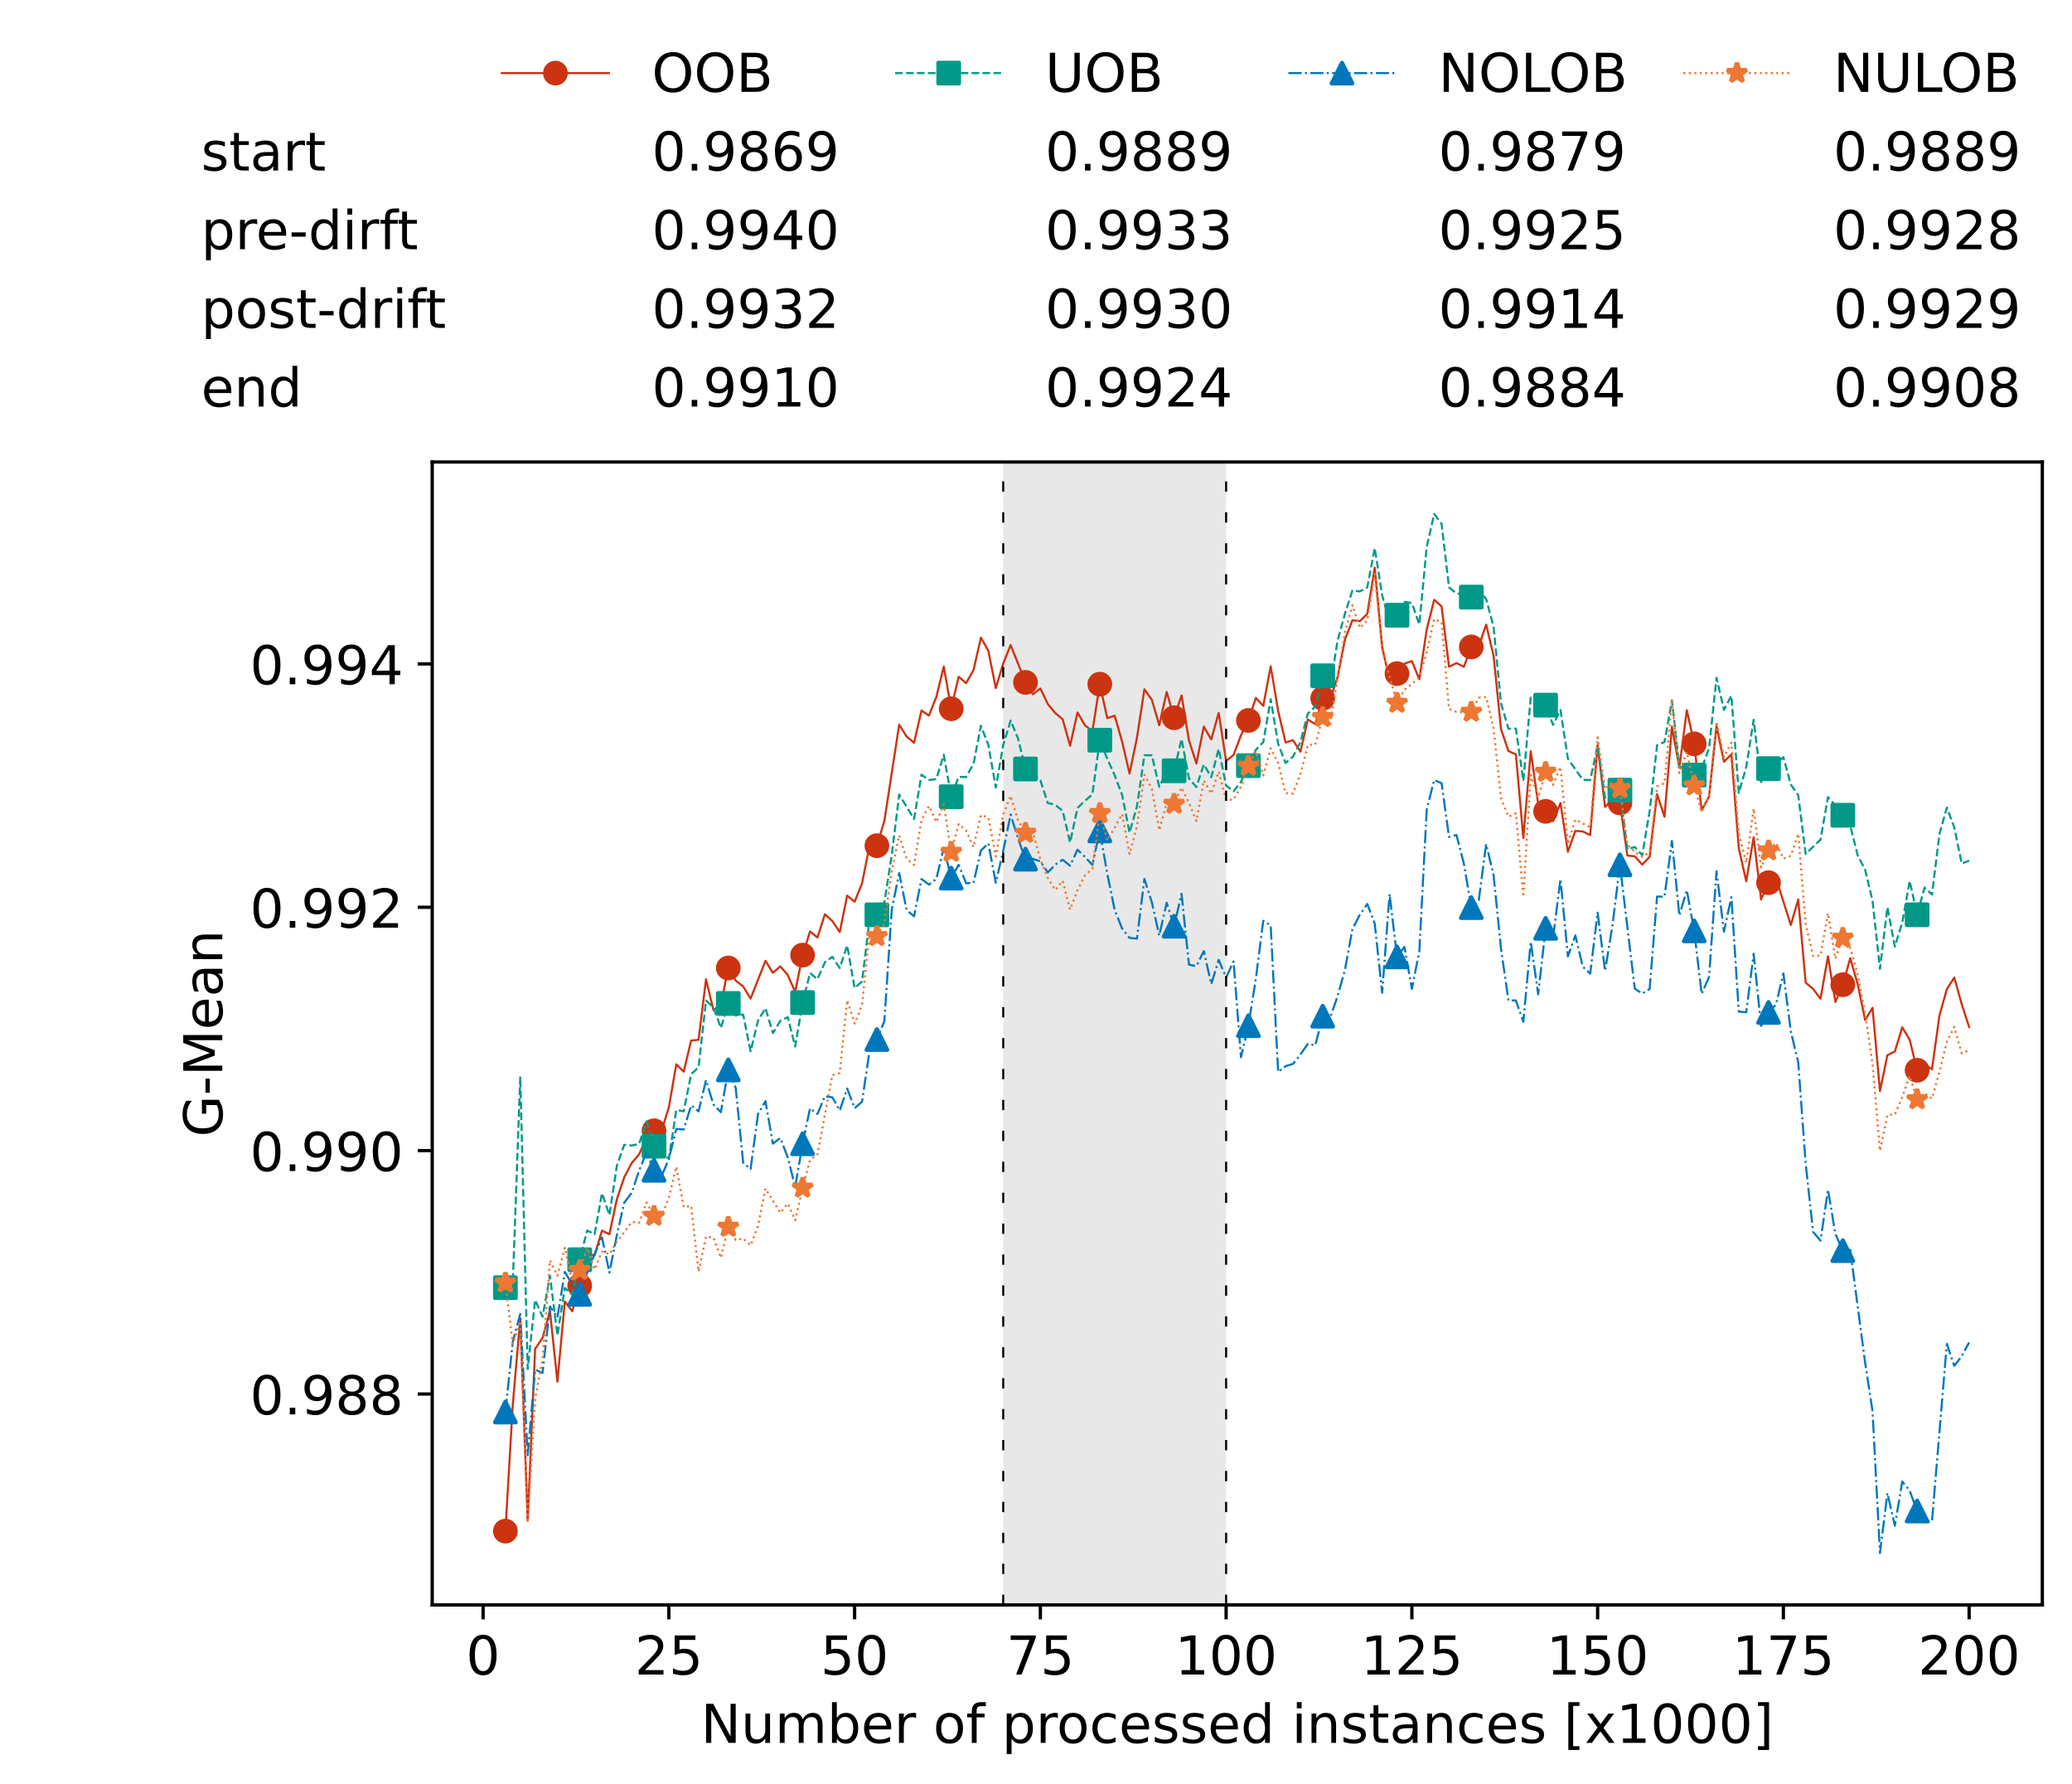 <?xml version="1.0" encoding="utf-8" standalone="no"?>
<!DOCTYPE svg PUBLIC "-//W3C//DTD SVG 1.1//EN"
  "http://www.w3.org/Graphics/SVG/1.1/DTD/svg11.dtd">
<!-- Created with matplotlib (https://matplotlib.org/) -->
<svg height="432.615pt" version="1.1" viewBox="0 0 502.65 432.615" width="502.65pt" xmlns="http://www.w3.org/2000/svg" xmlns:xlink="http://www.w3.org/1999/xlink">
 <defs>
  <style type="text/css">*{stroke-linecap:butt;stroke-linejoin:round;}</style>
 </defs>
 <g id="figure_1">
  <g id="patch_1">
   <path d="M 0 432.615 
L 502.65 432.615 
L 502.65 0 
L 0 0 
z
" style="fill:#ffffff;"/>
  </g>
  <g id="axes_1">
   <g id="patch_2">
    <path d="M 104.85 389.252 
L 495.45 389.252 
L 495.45 112.052 
L 104.85 112.052 
z
" style="fill:#ffffff;"/>
   </g>
   <g id="patch_3">
    <path clip-path="url(#p6bfdf15cd4)" d="M 297.446 389.252 
L 297.446 112.052 
L 243.372 112.052 
L 243.372 389.252 
z
" style="fill:#d3d3d3;opacity:0.5;"/>
   </g>
   <g id="matplotlib.axis_1">
    <g id="xtick_1">
     <g id="line2d_1">
      <defs>
       <path d="M 0 0 
L 0 3.5 
" id="mb483d69544" style="stroke:#000000;stroke-width:0.8;"/>
      </defs>
      <g>
       <use style="stroke:#000000;stroke-width:0.8;" x="117.197" xlink:href="#mb483d69544" y="389.252"/>
      </g>
     </g>
     <g id="text_1">
      <!-- 0 -->
      <g transform="translate(113.061 406.13)scale(0.13 -0.13)">
       <defs>
        <path d="M 31.781 66.406 
Q 24.172 66.406 20.328 58.906 
Q 16.5 51.422 16.5 36.375 
Q 16.5 21.391 20.328 13.891 
Q 24.172 6.391 31.781 6.391 
Q 39.453 6.391 43.281 13.891 
Q 47.125 21.391 47.125 36.375 
Q 47.125 51.422 43.281 58.906 
Q 39.453 66.406 31.781 66.406 
z
M 31.781 74.219 
Q 44.047 74.219 50.516 64.516 
Q 56.984 54.828 56.984 36.375 
Q 56.984 17.969 50.516 8.266 
Q 44.047 -1.422 31.781 -1.422 
Q 19.531 -1.422 13.062 8.266 
Q 6.594 17.969 6.594 36.375 
Q 6.594 54.828 13.062 64.516 
Q 19.531 74.219 31.781 74.219 
z
" id="DejaVuSans-48"/>
       </defs>
       <use xlink:href="#DejaVuSans-48"/>
      </g>
     </g>
    </g>
    <g id="xtick_2">
     <g id="line2d_2">
      <g>
       <use style="stroke:#000000;stroke-width:0.8;" x="162.259" xlink:href="#mb483d69544" y="389.252"/>
      </g>
     </g>
     <g id="text_2">
      <!-- 25 -->
      <g transform="translate(153.988 406.13)scale(0.13 -0.13)">
       <defs>
        <path d="M 19.188 8.297 
L 53.609 8.297 
L 53.609 0 
L 7.328 0 
L 7.328 8.297 
Q 12.938 14.109 22.625 23.891 
Q 32.328 33.688 34.812 36.531 
Q 39.547 41.844 41.422 45.531 
Q 43.312 49.219 43.312 52.781 
Q 43.312 58.594 39.234 62.25 
Q 35.156 65.922 28.609 65.922 
Q 23.969 65.922 18.812 64.312 
Q 13.672 62.703 7.812 59.422 
L 7.812 69.391 
Q 13.766 71.781 18.938 73 
Q 24.125 74.219 28.422 74.219 
Q 39.75 74.219 46.484 68.547 
Q 53.219 62.891 53.219 53.422 
Q 53.219 48.922 51.531 44.891 
Q 49.859 40.875 45.406 35.406 
Q 44.188 33.984 37.641 27.219 
Q 31.109 20.453 19.188 8.297 
z
" id="DejaVuSans-50"/>
        <path d="M 10.797 72.906 
L 49.516 72.906 
L 49.516 64.594 
L 19.828 64.594 
L 19.828 46.734 
Q 21.969 47.469 24.109 47.828 
Q 26.266 48.188 28.422 48.188 
Q 40.625 48.188 47.75 41.5 
Q 54.891 34.812 54.891 23.391 
Q 54.891 11.625 47.562 5.094 
Q 40.234 -1.422 26.906 -1.422 
Q 22.312 -1.422 17.547 -0.641 
Q 12.797 0.141 7.719 1.703 
L 7.719 11.625 
Q 12.109 9.234 16.797 8.062 
Q 21.484 6.891 26.703 6.891 
Q 35.156 6.891 40.078 11.328 
Q 45.016 15.766 45.016 23.391 
Q 45.016 31 40.078 35.438 
Q 35.156 39.891 26.703 39.891 
Q 22.75 39.891 18.812 39.016 
Q 14.891 38.141 10.797 36.281 
z
" id="DejaVuSans-53"/>
       </defs>
       <use xlink:href="#DejaVuSans-50"/>
       <use x="63.623" xlink:href="#DejaVuSans-53"/>
      </g>
     </g>
    </g>
    <g id="xtick_3">
     <g id="line2d_3">
      <g>
       <use style="stroke:#000000;stroke-width:0.8;" x="207.322" xlink:href="#mb483d69544" y="389.252"/>
      </g>
     </g>
     <g id="text_3">
      <!-- 50 -->
      <g transform="translate(199.05 406.13)scale(0.13 -0.13)">
       <use xlink:href="#DejaVuSans-53"/>
       <use x="63.623" xlink:href="#DejaVuSans-48"/>
      </g>
     </g>
    </g>
    <g id="xtick_4">
     <g id="line2d_4">
      <g>
       <use style="stroke:#000000;stroke-width:0.8;" x="252.384" xlink:href="#mb483d69544" y="389.252"/>
      </g>
     </g>
     <g id="text_4">
      <!-- 75 -->
      <g transform="translate(244.113 406.13)scale(0.13 -0.13)">
       <defs>
        <path d="M 8.203 72.906 
L 55.078 72.906 
L 55.078 68.703 
L 28.609 0 
L 18.312 0 
L 43.219 64.594 
L 8.203 64.594 
z
" id="DejaVuSans-55"/>
       </defs>
       <use xlink:href="#DejaVuSans-55"/>
       <use x="63.623" xlink:href="#DejaVuSans-53"/>
      </g>
     </g>
    </g>
    <g id="xtick_5">
     <g id="line2d_5">
      <g>
       <use style="stroke:#000000;stroke-width:0.8;" x="297.446" xlink:href="#mb483d69544" y="389.252"/>
      </g>
     </g>
     <g id="text_5">
      <!-- 100 -->
      <g transform="translate(285.039 406.13)scale(0.13 -0.13)">
       <defs>
        <path d="M 12.406 8.297 
L 28.516 8.297 
L 28.516 63.922 
L 10.984 60.406 
L 10.984 69.391 
L 28.422 72.906 
L 38.281 72.906 
L 38.281 8.297 
L 54.391 8.297 
L 54.391 0 
L 12.406 0 
z
" id="DejaVuSans-49"/>
       </defs>
       <use xlink:href="#DejaVuSans-49"/>
       <use x="63.623" xlink:href="#DejaVuSans-48"/>
       <use x="127.246" xlink:href="#DejaVuSans-48"/>
      </g>
     </g>
    </g>
    <g id="xtick_6">
     <g id="line2d_6">
      <g>
       <use style="stroke:#000000;stroke-width:0.8;" x="342.509" xlink:href="#mb483d69544" y="389.252"/>
      </g>
     </g>
     <g id="text_6">
      <!-- 125 -->
      <g transform="translate(330.102 406.13)scale(0.13 -0.13)">
       <use xlink:href="#DejaVuSans-49"/>
       <use x="63.623" xlink:href="#DejaVuSans-50"/>
       <use x="127.246" xlink:href="#DejaVuSans-53"/>
      </g>
     </g>
    </g>
    <g id="xtick_7">
     <g id="line2d_7">
      <g>
       <use style="stroke:#000000;stroke-width:0.8;" x="387.571" xlink:href="#mb483d69544" y="389.252"/>
      </g>
     </g>
     <g id="text_7">
      <!-- 150 -->
      <g transform="translate(375.164 406.13)scale(0.13 -0.13)">
       <use xlink:href="#DejaVuSans-49"/>
       <use x="63.623" xlink:href="#DejaVuSans-53"/>
       <use x="127.246" xlink:href="#DejaVuSans-48"/>
      </g>
     </g>
    </g>
    <g id="xtick_8">
     <g id="line2d_8">
      <g>
       <use style="stroke:#000000;stroke-width:0.8;" x="432.633" xlink:href="#mb483d69544" y="389.252"/>
      </g>
     </g>
     <g id="text_8">
      <!-- 175 -->
      <g transform="translate(420.226 406.13)scale(0.13 -0.13)">
       <use xlink:href="#DejaVuSans-49"/>
       <use x="63.623" xlink:href="#DejaVuSans-55"/>
       <use x="127.246" xlink:href="#DejaVuSans-53"/>
      </g>
     </g>
    </g>
    <g id="xtick_9">
     <g id="line2d_9">
      <g>
       <use style="stroke:#000000;stroke-width:0.8;" x="477.695" xlink:href="#mb483d69544" y="389.252"/>
      </g>
     </g>
     <g id="text_9">
      <!-- 200 -->
      <g transform="translate(465.289 406.13)scale(0.13 -0.13)">
       <use xlink:href="#DejaVuSans-50"/>
       <use x="63.623" xlink:href="#DejaVuSans-48"/>
       <use x="127.246" xlink:href="#DejaVuSans-48"/>
      </g>
     </g>
    </g>
    <g id="text_10">
     <!-- Number of processed instances [x1000] -->
     <g transform="translate(170.025 422.711)scale(0.13 -0.13)">
      <defs>
       <path d="M 9.812 72.906 
L 23.094 72.906 
L 55.422 11.922 
L 55.422 72.906 
L 64.984 72.906 
L 64.984 0 
L 51.703 0 
L 19.391 60.984 
L 19.391 0 
L 9.812 0 
z
" id="DejaVuSans-78"/>
       <path d="M 8.5 21.578 
L 8.5 54.688 
L 17.484 54.688 
L 17.484 21.922 
Q 17.484 14.156 20.5 10.266 
Q 23.531 6.391 29.594 6.391 
Q 36.859 6.391 41.078 11.031 
Q 45.312 15.672 45.312 23.688 
L 45.312 54.688 
L 54.297 54.688 
L 54.297 0 
L 45.312 0 
L 45.312 8.406 
Q 42.047 3.422 37.719 1 
Q 33.406 -1.422 27.688 -1.422 
Q 18.266 -1.422 13.375 4.438 
Q 8.5 10.297 8.5 21.578 
z
M 31.109 56 
z
" id="DejaVuSans-117"/>
       <path d="M 52 44.188 
Q 55.375 50.25 60.062 53.125 
Q 64.75 56 71.094 56 
Q 79.641 56 84.281 50.016 
Q 88.922 44.047 88.922 33.016 
L 88.922 0 
L 79.891 0 
L 79.891 32.719 
Q 79.891 40.578 77.094 44.375 
Q 74.312 48.188 68.609 48.188 
Q 61.625 48.188 57.562 43.547 
Q 53.516 38.922 53.516 30.906 
L 53.516 0 
L 44.484 0 
L 44.484 32.719 
Q 44.484 40.625 41.703 44.406 
Q 38.922 48.188 33.109 48.188 
Q 26.219 48.188 22.156 43.531 
Q 18.109 38.875 18.109 30.906 
L 18.109 0 
L 9.078 0 
L 9.078 54.688 
L 18.109 54.688 
L 18.109 46.188 
Q 21.188 51.219 25.484 53.609 
Q 29.781 56 35.688 56 
Q 41.656 56 45.828 52.969 
Q 50 49.953 52 44.188 
z
" id="DejaVuSans-109"/>
       <path d="M 48.688 27.297 
Q 48.688 37.203 44.609 42.844 
Q 40.531 48.484 33.406 48.484 
Q 26.266 48.484 22.188 42.844 
Q 18.109 37.203 18.109 27.297 
Q 18.109 17.391 22.188 11.75 
Q 26.266 6.109 33.406 6.109 
Q 40.531 6.109 44.609 11.75 
Q 48.688 17.391 48.688 27.297 
z
M 18.109 46.391 
Q 20.953 51.266 25.266 53.625 
Q 29.594 56 35.594 56 
Q 45.562 56 51.781 48.094 
Q 58.016 40.188 58.016 27.297 
Q 58.016 14.406 51.781 6.484 
Q 45.562 -1.422 35.594 -1.422 
Q 29.594 -1.422 25.266 0.953 
Q 20.953 3.328 18.109 8.203 
L 18.109 0 
L 9.078 0 
L 9.078 75.984 
L 18.109 75.984 
z
" id="DejaVuSans-98"/>
       <path d="M 56.203 29.594 
L 56.203 25.203 
L 14.891 25.203 
Q 15.484 15.922 20.484 11.062 
Q 25.484 6.203 34.422 6.203 
Q 39.594 6.203 44.453 7.469 
Q 49.312 8.734 54.109 11.281 
L 54.109 2.781 
Q 49.266 0.734 44.188 -0.344 
Q 39.109 -1.422 33.891 -1.422 
Q 20.797 -1.422 13.156 6.188 
Q 5.516 13.812 5.516 26.812 
Q 5.516 40.234 12.766 48.109 
Q 20.016 56 32.328 56 
Q 43.359 56 49.781 48.891 
Q 56.203 41.797 56.203 29.594 
z
M 47.219 32.234 
Q 47.125 39.594 43.094 43.984 
Q 39.062 48.391 32.422 48.391 
Q 24.906 48.391 20.391 44.141 
Q 15.875 39.891 15.188 32.172 
z
" id="DejaVuSans-101"/>
       <path d="M 41.109 46.297 
Q 39.594 47.172 37.812 47.578 
Q 36.031 48 33.891 48 
Q 26.266 48 22.188 43.047 
Q 18.109 38.094 18.109 28.812 
L 18.109 0 
L 9.078 0 
L 9.078 54.688 
L 18.109 54.688 
L 18.109 46.188 
Q 20.953 51.172 25.484 53.578 
Q 30.031 56 36.531 56 
Q 37.453 56 38.578 55.875 
Q 39.703 55.766 41.062 55.516 
z
" id="DejaVuSans-114"/>
       <path id="DejaVuSans-32"/>
       <path d="M 30.609 48.391 
Q 23.391 48.391 19.188 42.75 
Q 14.984 37.109 14.984 27.297 
Q 14.984 17.484 19.156 11.844 
Q 23.344 6.203 30.609 6.203 
Q 37.797 6.203 41.984 11.859 
Q 46.188 17.531 46.188 27.297 
Q 46.188 37.016 41.984 42.703 
Q 37.797 48.391 30.609 48.391 
z
M 30.609 56 
Q 42.328 56 49.016 48.375 
Q 55.719 40.766 55.719 27.297 
Q 55.719 13.875 49.016 6.219 
Q 42.328 -1.422 30.609 -1.422 
Q 18.844 -1.422 12.172 6.219 
Q 5.516 13.875 5.516 27.297 
Q 5.516 40.766 12.172 48.375 
Q 18.844 56 30.609 56 
z
" id="DejaVuSans-111"/>
       <path d="M 37.109 75.984 
L 37.109 68.5 
L 28.516 68.5 
Q 23.688 68.5 21.797 66.547 
Q 19.922 64.594 19.922 59.516 
L 19.922 54.688 
L 34.719 54.688 
L 34.719 47.703 
L 19.922 47.703 
L 19.922 0 
L 10.891 0 
L 10.891 47.703 
L 2.297 47.703 
L 2.297 54.688 
L 10.891 54.688 
L 10.891 58.5 
Q 10.891 67.625 15.141 71.797 
Q 19.391 75.984 28.609 75.984 
z
" id="DejaVuSans-102"/>
       <path d="M 18.109 8.203 
L 18.109 -20.797 
L 9.078 -20.797 
L 9.078 54.688 
L 18.109 54.688 
L 18.109 46.391 
Q 20.953 51.266 25.266 53.625 
Q 29.594 56 35.594 56 
Q 45.562 56 51.781 48.094 
Q 58.016 40.188 58.016 27.297 
Q 58.016 14.406 51.781 6.484 
Q 45.562 -1.422 35.594 -1.422 
Q 29.594 -1.422 25.266 0.953 
Q 20.953 3.328 18.109 8.203 
z
M 48.688 27.297 
Q 48.688 37.203 44.609 42.844 
Q 40.531 48.484 33.406 48.484 
Q 26.266 48.484 22.188 42.844 
Q 18.109 37.203 18.109 27.297 
Q 18.109 17.391 22.188 11.75 
Q 26.266 6.109 33.406 6.109 
Q 40.531 6.109 44.609 11.75 
Q 48.688 17.391 48.688 27.297 
z
" id="DejaVuSans-112"/>
       <path d="M 48.781 52.594 
L 48.781 44.188 
Q 44.969 46.297 41.141 47.344 
Q 37.312 48.391 33.406 48.391 
Q 24.656 48.391 19.812 42.844 
Q 14.984 37.312 14.984 27.297 
Q 14.984 17.281 19.812 11.734 
Q 24.656 6.203 33.406 6.203 
Q 37.312 6.203 41.141 7.25 
Q 44.969 8.297 48.781 10.406 
L 48.781 2.094 
Q 45.016 0.344 40.984 -0.531 
Q 36.969 -1.422 32.422 -1.422 
Q 20.062 -1.422 12.781 6.344 
Q 5.516 14.109 5.516 27.297 
Q 5.516 40.672 12.859 48.328 
Q 20.219 56 33.016 56 
Q 37.156 56 41.109 55.141 
Q 45.062 54.297 48.781 52.594 
z
" id="DejaVuSans-99"/>
       <path d="M 44.281 53.078 
L 44.281 44.578 
Q 40.484 46.531 36.375 47.5 
Q 32.281 48.484 27.875 48.484 
Q 21.188 48.484 17.844 46.438 
Q 14.5 44.391 14.5 40.281 
Q 14.5 37.156 16.891 35.375 
Q 19.281 33.594 26.516 31.984 
L 29.594 31.297 
Q 39.156 29.25 43.188 25.516 
Q 47.219 21.781 47.219 15.094 
Q 47.219 7.469 41.188 3.016 
Q 35.156 -1.422 24.609 -1.422 
Q 20.219 -1.422 15.453 -0.562 
Q 10.688 0.297 5.422 2 
L 5.422 11.281 
Q 10.406 8.688 15.234 7.391 
Q 20.062 6.109 24.812 6.109 
Q 31.156 6.109 34.562 8.281 
Q 37.984 10.453 37.984 14.406 
Q 37.984 18.062 35.516 20.016 
Q 33.062 21.969 24.703 23.781 
L 21.578 24.516 
Q 13.234 26.266 9.516 29.906 
Q 5.812 33.547 5.812 39.891 
Q 5.812 47.609 11.281 51.797 
Q 16.75 56 26.812 56 
Q 31.781 56 36.172 55.266 
Q 40.578 54.547 44.281 53.078 
z
" id="DejaVuSans-115"/>
       <path d="M 45.406 46.391 
L 45.406 75.984 
L 54.391 75.984 
L 54.391 0 
L 45.406 0 
L 45.406 8.203 
Q 42.578 3.328 38.25 0.953 
Q 33.938 -1.422 27.875 -1.422 
Q 17.969 -1.422 11.734 6.484 
Q 5.516 14.406 5.516 27.297 
Q 5.516 40.188 11.734 48.094 
Q 17.969 56 27.875 56 
Q 33.938 56 38.25 53.625 
Q 42.578 51.266 45.406 46.391 
z
M 14.797 27.297 
Q 14.797 17.391 18.875 11.75 
Q 22.953 6.109 30.078 6.109 
Q 37.203 6.109 41.297 11.75 
Q 45.406 17.391 45.406 27.297 
Q 45.406 37.203 41.297 42.844 
Q 37.203 48.484 30.078 48.484 
Q 22.953 48.484 18.875 42.844 
Q 14.797 37.203 14.797 27.297 
z
" id="DejaVuSans-100"/>
       <path d="M 9.422 54.688 
L 18.406 54.688 
L 18.406 0 
L 9.422 0 
z
M 9.422 75.984 
L 18.406 75.984 
L 18.406 64.594 
L 9.422 64.594 
z
" id="DejaVuSans-105"/>
       <path d="M 54.891 33.016 
L 54.891 0 
L 45.906 0 
L 45.906 32.719 
Q 45.906 40.484 42.875 44.328 
Q 39.844 48.188 33.797 48.188 
Q 26.516 48.188 22.312 43.547 
Q 18.109 38.922 18.109 30.906 
L 18.109 0 
L 9.078 0 
L 9.078 54.688 
L 18.109 54.688 
L 18.109 46.188 
Q 21.344 51.125 25.703 53.562 
Q 30.078 56 35.797 56 
Q 45.219 56 50.047 50.172 
Q 54.891 44.344 54.891 33.016 
z
" id="DejaVuSans-110"/>
       <path d="M 18.312 70.219 
L 18.312 54.688 
L 36.812 54.688 
L 36.812 47.703 
L 18.312 47.703 
L 18.312 18.016 
Q 18.312 11.328 20.141 9.422 
Q 21.969 7.516 27.594 7.516 
L 36.812 7.516 
L 36.812 0 
L 27.594 0 
Q 17.188 0 13.234 3.875 
Q 9.281 7.766 9.281 18.016 
L 9.281 47.703 
L 2.688 47.703 
L 2.688 54.688 
L 9.281 54.688 
L 9.281 70.219 
z
" id="DejaVuSans-116"/>
       <path d="M 34.281 27.484 
Q 23.391 27.484 19.188 25 
Q 14.984 22.516 14.984 16.5 
Q 14.984 11.719 18.141 8.906 
Q 21.297 6.109 26.703 6.109 
Q 34.188 6.109 38.703 11.406 
Q 43.219 16.703 43.219 25.484 
L 43.219 27.484 
z
M 52.203 31.203 
L 52.203 0 
L 43.219 0 
L 43.219 8.297 
Q 40.141 3.328 35.547 0.953 
Q 30.953 -1.422 24.312 -1.422 
Q 15.922 -1.422 10.953 3.297 
Q 6 8.016 6 15.922 
Q 6 25.141 12.172 29.828 
Q 18.359 34.516 30.609 34.516 
L 43.219 34.516 
L 43.219 35.406 
Q 43.219 41.609 39.141 45 
Q 35.062 48.391 27.688 48.391 
Q 23 48.391 18.547 47.266 
Q 14.109 46.141 10.016 43.891 
L 10.016 52.203 
Q 14.938 54.109 19.578 55.047 
Q 24.219 56 28.609 56 
Q 40.484 56 46.344 49.844 
Q 52.203 43.703 52.203 31.203 
z
" id="DejaVuSans-97"/>
       <path d="M 8.594 75.984 
L 29.297 75.984 
L 29.297 69 
L 17.578 69 
L 17.578 -6.203 
L 29.297 -6.203 
L 29.297 -13.188 
L 8.594 -13.188 
z
" id="DejaVuSans-91"/>
       <path d="M 54.891 54.688 
L 35.109 28.078 
L 55.906 0 
L 45.312 0 
L 29.391 21.484 
L 13.484 0 
L 2.875 0 
L 24.125 28.609 
L 4.688 54.688 
L 15.281 54.688 
L 29.781 35.203 
L 44.281 54.688 
z
" id="DejaVuSans-120"/>
       <path d="M 30.422 75.984 
L 30.422 -13.188 
L 9.719 -13.188 
L 9.719 -6.203 
L 21.391 -6.203 
L 21.391 69 
L 9.719 69 
L 9.719 75.984 
z
" id="DejaVuSans-93"/>
      </defs>
      <use xlink:href="#DejaVuSans-78"/>
      <use x="74.805" xlink:href="#DejaVuSans-117"/>
      <use x="138.184" xlink:href="#DejaVuSans-109"/>
      <use x="235.596" xlink:href="#DejaVuSans-98"/>
      <use x="299.072" xlink:href="#DejaVuSans-101"/>
      <use x="360.596" xlink:href="#DejaVuSans-114"/>
      <use x="401.709" xlink:href="#DejaVuSans-32"/>
      <use x="433.496" xlink:href="#DejaVuSans-111"/>
      <use x="494.678" xlink:href="#DejaVuSans-102"/>
      <use x="529.883" xlink:href="#DejaVuSans-32"/>
      <use x="561.67" xlink:href="#DejaVuSans-112"/>
      <use x="625.146" xlink:href="#DejaVuSans-114"/>
      <use x="664.01" xlink:href="#DejaVuSans-111"/>
      <use x="725.191" xlink:href="#DejaVuSans-99"/>
      <use x="780.172" xlink:href="#DejaVuSans-101"/>
      <use x="841.695" xlink:href="#DejaVuSans-115"/>
      <use x="893.795" xlink:href="#DejaVuSans-115"/>
      <use x="945.895" xlink:href="#DejaVuSans-101"/>
      <use x="1007.418" xlink:href="#DejaVuSans-100"/>
      <use x="1070.895" xlink:href="#DejaVuSans-32"/>
      <use x="1102.682" xlink:href="#DejaVuSans-105"/>
      <use x="1130.465" xlink:href="#DejaVuSans-110"/>
      <use x="1193.844" xlink:href="#DejaVuSans-115"/>
      <use x="1245.943" xlink:href="#DejaVuSans-116"/>
      <use x="1285.152" xlink:href="#DejaVuSans-97"/>
      <use x="1346.432" xlink:href="#DejaVuSans-110"/>
      <use x="1409.811" xlink:href="#DejaVuSans-99"/>
      <use x="1464.791" xlink:href="#DejaVuSans-101"/>
      <use x="1526.314" xlink:href="#DejaVuSans-115"/>
      <use x="1578.414" xlink:href="#DejaVuSans-32"/>
      <use x="1610.201" xlink:href="#DejaVuSans-91"/>
      <use x="1649.215" xlink:href="#DejaVuSans-120"/>
      <use x="1708.395" xlink:href="#DejaVuSans-49"/>
      <use x="1772.018" xlink:href="#DejaVuSans-48"/>
      <use x="1835.641" xlink:href="#DejaVuSans-48"/>
      <use x="1899.264" xlink:href="#DejaVuSans-48"/>
      <use x="1962.887" xlink:href="#DejaVuSans-93"/>
     </g>
    </g>
   </g>
   <g id="matplotlib.axis_2">
    <g id="ytick_1">
     <g id="line2d_10">
      <defs>
       <path d="M 0 0 
L -3.5 0 
" id="m229da2411f" style="stroke:#000000;stroke-width:0.8;"/>
      </defs>
      <g>
       <use style="stroke:#000000;stroke-width:0.8;" x="104.85" xlink:href="#m229da2411f" y="338.096"/>
      </g>
     </g>
     <g id="text_11">
      <!-- 0.988 -->
      <g transform="translate(60.633 343.035)scale(0.13 -0.13)">
       <defs>
        <path d="M 10.688 12.406 
L 21 12.406 
L 21 0 
L 10.688 0 
z
" id="DejaVuSans-46"/>
        <path d="M 10.984 1.516 
L 10.984 10.5 
Q 14.703 8.734 18.5 7.812 
Q 22.312 6.891 25.984 6.891 
Q 35.75 6.891 40.891 13.453 
Q 46.047 20.016 46.781 33.406 
Q 43.953 29.203 39.594 26.953 
Q 35.25 24.703 29.984 24.703 
Q 19.047 24.703 12.672 31.312 
Q 6.297 37.938 6.297 49.422 
Q 6.297 60.641 12.938 67.422 
Q 19.578 74.219 30.609 74.219 
Q 43.266 74.219 49.922 64.516 
Q 56.594 54.828 56.594 36.375 
Q 56.594 19.141 48.406 8.859 
Q 40.234 -1.422 26.422 -1.422 
Q 22.703 -1.422 18.891 -0.688 
Q 15.094 0.047 10.984 1.516 
z
M 30.609 32.422 
Q 37.25 32.422 41.125 36.953 
Q 45.016 41.5 45.016 49.422 
Q 45.016 57.281 41.125 61.844 
Q 37.25 66.406 30.609 66.406 
Q 23.969 66.406 20.094 61.844 
Q 16.219 57.281 16.219 49.422 
Q 16.219 41.5 20.094 36.953 
Q 23.969 32.422 30.609 32.422 
z
" id="DejaVuSans-57"/>
        <path d="M 31.781 34.625 
Q 24.75 34.625 20.719 30.859 
Q 16.703 27.094 16.703 20.516 
Q 16.703 13.922 20.719 10.156 
Q 24.75 6.391 31.781 6.391 
Q 38.812 6.391 42.859 10.172 
Q 46.922 13.969 46.922 20.516 
Q 46.922 27.094 42.891 30.859 
Q 38.875 34.625 31.781 34.625 
z
M 21.922 38.812 
Q 15.578 40.375 12.031 44.719 
Q 8.5 49.078 8.5 55.328 
Q 8.5 64.062 14.719 69.141 
Q 20.953 74.219 31.781 74.219 
Q 42.672 74.219 48.875 69.141 
Q 55.078 64.062 55.078 55.328 
Q 55.078 49.078 51.531 44.719 
Q 48 40.375 41.703 38.812 
Q 48.828 37.156 52.797 32.312 
Q 56.781 27.484 56.781 20.516 
Q 56.781 9.906 50.312 4.234 
Q 43.844 -1.422 31.781 -1.422 
Q 19.734 -1.422 13.25 4.234 
Q 6.781 9.906 6.781 20.516 
Q 6.781 27.484 10.781 32.312 
Q 14.797 37.156 21.922 38.812 
z
M 18.312 54.391 
Q 18.312 48.734 21.844 45.562 
Q 25.391 42.391 31.781 42.391 
Q 38.141 42.391 41.719 45.562 
Q 45.312 48.734 45.312 54.391 
Q 45.312 60.062 41.719 63.234 
Q 38.141 66.406 31.781 66.406 
Q 25.391 66.406 21.844 63.234 
Q 18.312 60.062 18.312 54.391 
z
" id="DejaVuSans-56"/>
       </defs>
       <use xlink:href="#DejaVuSans-48"/>
       <use x="63.623" xlink:href="#DejaVuSans-46"/>
       <use x="95.41" xlink:href="#DejaVuSans-57"/>
       <use x="159.033" xlink:href="#DejaVuSans-56"/>
       <use x="222.656" xlink:href="#DejaVuSans-56"/>
      </g>
     </g>
    </g>
    <g id="ytick_2">
     <g id="line2d_11">
      <g>
       <use style="stroke:#000000;stroke-width:0.8;" x="104.85" xlink:href="#m229da2411f" y="279.071"/>
      </g>
     </g>
     <g id="text_12">
      <!-- 0.990 -->
      <g transform="translate(60.633 284.01)scale(0.13 -0.13)">
       <use xlink:href="#DejaVuSans-48"/>
       <use x="63.623" xlink:href="#DejaVuSans-46"/>
       <use x="95.41" xlink:href="#DejaVuSans-57"/>
       <use x="159.033" xlink:href="#DejaVuSans-57"/>
       <use x="222.656" xlink:href="#DejaVuSans-48"/>
      </g>
     </g>
    </g>
    <g id="ytick_3">
     <g id="line2d_12">
      <g>
       <use style="stroke:#000000;stroke-width:0.8;" x="104.85" xlink:href="#m229da2411f" y="220.045"/>
      </g>
     </g>
     <g id="text_13">
      <!-- 0.992 -->
      <g transform="translate(60.633 224.984)scale(0.13 -0.13)">
       <use xlink:href="#DejaVuSans-48"/>
       <use x="63.623" xlink:href="#DejaVuSans-46"/>
       <use x="95.41" xlink:href="#DejaVuSans-57"/>
       <use x="159.033" xlink:href="#DejaVuSans-57"/>
       <use x="222.656" xlink:href="#DejaVuSans-50"/>
      </g>
     </g>
    </g>
    <g id="ytick_4">
     <g id="line2d_13">
      <g>
       <use style="stroke:#000000;stroke-width:0.8;" x="104.85" xlink:href="#m229da2411f" y="161.02"/>
      </g>
     </g>
     <g id="text_14">
      <!-- 0.994 -->
      <g transform="translate(60.633 165.959)scale(0.13 -0.13)">
       <defs>
        <path d="M 37.797 64.312 
L 12.891 25.391 
L 37.797 25.391 
z
M 35.203 72.906 
L 47.609 72.906 
L 47.609 25.391 
L 58.016 25.391 
L 58.016 17.188 
L 47.609 17.188 
L 47.609 0 
L 37.797 0 
L 37.797 17.188 
L 4.891 17.188 
L 4.891 26.703 
z
" id="DejaVuSans-52"/>
       </defs>
       <use xlink:href="#DejaVuSans-48"/>
       <use x="63.623" xlink:href="#DejaVuSans-46"/>
       <use x="95.41" xlink:href="#DejaVuSans-57"/>
       <use x="159.033" xlink:href="#DejaVuSans-57"/>
       <use x="222.656" xlink:href="#DejaVuSans-52"/>
      </g>
     </g>
    </g>
    <g id="text_15">
     <!-- G-Mean -->
     <g transform="translate(53.93 275.744)rotate(-90)scale(0.13 -0.13)">
      <defs>
       <path d="M 59.516 10.406 
L 59.516 29.984 
L 43.406 29.984 
L 43.406 38.094 
L 69.281 38.094 
L 69.281 6.781 
Q 63.578 2.734 56.688 0.656 
Q 49.812 -1.422 42 -1.422 
Q 24.906 -1.422 15.25 8.562 
Q 5.609 18.562 5.609 36.375 
Q 5.609 54.25 15.25 64.234 
Q 24.906 74.219 42 74.219 
Q 49.125 74.219 55.547 72.453 
Q 61.969 70.703 67.391 67.281 
L 67.391 56.781 
Q 61.922 61.422 55.766 63.766 
Q 49.609 66.109 42.828 66.109 
Q 29.438 66.109 22.719 58.641 
Q 16.016 51.172 16.016 36.375 
Q 16.016 21.625 22.719 14.156 
Q 29.438 6.688 42.828 6.688 
Q 48.047 6.688 52.141 7.594 
Q 56.25 8.5 59.516 10.406 
z
" id="DejaVuSans-71"/>
       <path d="M 4.891 31.391 
L 31.203 31.391 
L 31.203 23.391 
L 4.891 23.391 
z
" id="DejaVuSans-45"/>
       <path d="M 9.812 72.906 
L 24.516 72.906 
L 43.109 23.297 
L 61.812 72.906 
L 76.516 72.906 
L 76.516 0 
L 66.891 0 
L 66.891 64.016 
L 48.094 14.016 
L 38.188 14.016 
L 19.391 64.016 
L 19.391 0 
L 9.812 0 
z
" id="DejaVuSans-77"/>
      </defs>
      <use xlink:href="#DejaVuSans-71"/>
      <use x="77.49" xlink:href="#DejaVuSans-45"/>
      <use x="113.574" xlink:href="#DejaVuSans-77"/>
      <use x="199.854" xlink:href="#DejaVuSans-101"/>
      <use x="261.377" xlink:href="#DejaVuSans-97"/>
      <use x="322.656" xlink:href="#DejaVuSans-110"/>
     </g>
    </g>
   </g>
   <g id="line2d_14"/>
   <g id="line2d_15"/>
   <g id="line2d_16"/>
   <g id="line2d_17"/>
   <g id="line2d_18"/>
   <g id="line2d_19">
    <path clip-path="url(#p6bfdf15cd4)" d="M 122.605 371.348 
L 124.407 340.594 
L 126.21 319.748 
L 128.012 368.849 
L 129.815 327.158 
L 131.617 324.474 
L 133.419 317.996 
L 135.222 335.097 
L 137.024 315.651 
L 138.827 318.033 
L 140.629 311.833 
L 142.432 304.009 
L 144.234 304.481 
L 146.037 298.456 
L 147.839 299.339 
L 149.642 290.862 
L 151.444 285.511 
L 153.247 282.069 
L 155.049 279.957 
L 156.852 275.866 
L 158.654 274.256 
L 160.457 274.401 
L 162.259 268.55 
L 164.062 258.141 
L 165.864 259.915 
L 167.667 252.371 
L 169.469 252.183 
L 171.272 237.503 
L 173.074 245.003 
L 174.877 243.648 
L 176.679 234.77 
L 178.482 237.83 
L 180.284 239.239 
L 182.087 242.195 
L 185.692 233.026 
L 187.494 235.938 
L 189.297 234.397 
L 191.099 236.471 
L 192.902 240.565 
L 194.704 231.648 
L 196.507 225.921 
L 198.309 227.373 
L 200.112 221.752 
L 201.914 223.376 
L 203.717 226.057 
L 205.519 217.216 
L 207.322 218.707 
L 209.124 214.252 
L 210.927 205.176 
L 212.729 205.11 
L 214.532 199.146 
L 218.137 175.772 
L 219.939 178.639 
L 221.742 180.134 
L 223.544 172.326 
L 225.347 173.558 
L 227.149 169.035 
L 228.952 161.657 
L 230.754 171.901 
L 232.557 164.131 
L 234.359 165.689 
L 236.162 162.52 
L 237.964 154.646 
L 239.767 157.849 
L 241.569 166.901 
L 243.372 160.904 
L 245.174 156.447 
L 248.779 165.497 
L 250.581 168.383 
L 252.384 166.975 
L 254.186 170.743 
L 255.989 172.934 
L 257.791 174.441 
L 259.594 180.88 
L 261.396 172.807 
L 263.199 175.915 
L 265.001 177.338 
L 266.804 165.938 
L 268.606 174.185 
L 270.409 173.579 
L 272.211 179.84 
L 274.014 187.605 
L 275.816 178.929 
L 277.619 167.177 
L 279.421 169.701 
L 281.224 175.889 
L 283.026 167.824 
L 284.829 174.075 
L 286.631 168.674 
L 288.434 179.571 
L 290.236 185.177 
L 292.039 176.229 
L 293.841 179.343 
L 295.644 172.889 
L 297.446 184.562 
L 299.249 183.103 
L 301.051 178.336 
L 302.854 174.736 
L 304.656 169.271 
L 306.459 171.197 
L 308.261 161.621 
L 310.064 172.409 
L 311.866 180.073 
L 313.669 179.525 
L 315.471 182.304 
L 317.274 174.491 
L 319.076 175.625 
L 320.879 169.369 
L 322.681 169.654 
L 324.484 164.23 
L 326.286 155.063 
L 328.089 150.436 
L 329.891 150.655 
L 331.694 148.877 
L 333.496 137.679 
L 335.299 156.874 
L 337.101 165.023 
L 338.904 163.376 
L 340.706 160.957 
L 342.509 160.342 
L 344.311 164.742 
L 346.114 152.648 
L 347.916 145.474 
L 349.719 147.086 
L 351.521 161.72 
L 353.324 160.813 
L 355.126 161.719 
L 356.928 156.906 
L 358.731 156.756 
L 360.533 151.485 
L 362.336 159.099 
L 364.138 176.868 
L 365.941 182.161 
L 367.743 182.957 
L 369.546 203.257 
L 371.348 182.228 
L 373.151 194.992 
L 374.953 196.779 
L 376.756 199.13 
L 378.558 194.771 
L 380.361 206.582 
L 382.163 201.512 
L 383.966 201.659 
L 385.768 202.54 
L 387.571 180.723 
L 389.373 195.714 
L 391.176 193.943 
L 392.978 194.739 
L 394.781 207.498 
L 396.583 207.683 
L 398.386 209.693 
L 400.188 207.81 
L 401.991 192.608 
L 403.793 198.096 
L 405.596 176.212 
L 407.398 186.19 
L 409.201 172.23 
L 411.003 180.407 
L 412.806 196.516 
L 414.608 193.192 
L 416.411 176.14 
L 418.213 184.734 
L 420.016 182.974 
L 421.818 205.748 
L 423.621 213.741 
L 425.423 203.066 
L 427.226 218.165 
L 429.028 214.077 
L 430.831 212.982 
L 434.436 224.338 
L 436.238 218.148 
L 438.041 238.326 
L 439.843 239.849 
L 441.646 242.238 
L 443.448 231.941 
L 445.251 243.018 
L 447.053 238.826 
L 448.856 232.391 
L 450.658 238.716 
L 452.461 247.393 
L 454.263 244.43 
L 456.066 264.64 
L 457.868 255.918 
L 459.671 255.024 
L 461.473 249.158 
L 463.276 252.188 
L 465.078 259.565 
L 466.881 258.079 
L 468.683 259.349 
L 470.485 246.354 
L 472.288 239.912 
L 474.09 237.092 
L 475.893 243.517 
L 477.695 249.098 
L 477.695 249.098 
" style="fill:none;stroke:#cc3311;stroke-linecap:square;stroke-width:0.5;"/>
    <defs>
     <path d="M 0 2.5 
C 0.663 2.5 1.299 2.237 1.768 1.768 
C 2.237 1.299 2.5 0.663 2.5 0 
C 2.5 -0.663 2.237 -1.299 1.768 -1.768 
C 1.299 -2.237 0.663 -2.5 0 -2.5 
C -0.663 -2.5 -1.299 -2.237 -1.768 -1.768 
C -2.237 -1.299 -2.5 -0.663 -2.5 0 
C -2.5 0.663 -2.237 1.299 -1.768 1.768 
C -1.299 2.237 -0.663 2.5 0 2.5 
z
" id="mf31f6d848c" style="stroke:#cc3311;"/>
    </defs>
    <g clip-path="url(#p6bfdf15cd4)">
     <use style="fill:#cc3311;stroke:#cc3311;" x="122.605" xlink:href="#mf31f6d848c" y="371.348"/>
     <use style="fill:#cc3311;stroke:#cc3311;" x="140.629" xlink:href="#mf31f6d848c" y="311.833"/>
     <use style="fill:#cc3311;stroke:#cc3311;" x="158.654" xlink:href="#mf31f6d848c" y="274.256"/>
     <use style="fill:#cc3311;stroke:#cc3311;" x="176.679" xlink:href="#mf31f6d848c" y="234.77"/>
     <use style="fill:#cc3311;stroke:#cc3311;" x="194.704" xlink:href="#mf31f6d848c" y="231.648"/>
     <use style="fill:#cc3311;stroke:#cc3311;" x="212.729" xlink:href="#mf31f6d848c" y="205.11"/>
     <use style="fill:#cc3311;stroke:#cc3311;" x="230.754" xlink:href="#mf31f6d848c" y="171.901"/>
     <use style="fill:#cc3311;stroke:#cc3311;" x="248.779" xlink:href="#mf31f6d848c" y="165.497"/>
     <use style="fill:#cc3311;stroke:#cc3311;" x="266.804" xlink:href="#mf31f6d848c" y="165.938"/>
     <use style="fill:#cc3311;stroke:#cc3311;" x="284.829" xlink:href="#mf31f6d848c" y="174.075"/>
     <use style="fill:#cc3311;stroke:#cc3311;" x="302.854" xlink:href="#mf31f6d848c" y="174.736"/>
     <use style="fill:#cc3311;stroke:#cc3311;" x="320.879" xlink:href="#mf31f6d848c" y="169.369"/>
     <use style="fill:#cc3311;stroke:#cc3311;" x="338.904" xlink:href="#mf31f6d848c" y="163.376"/>
     <use style="fill:#cc3311;stroke:#cc3311;" x="356.928" xlink:href="#mf31f6d848c" y="156.906"/>
     <use style="fill:#cc3311;stroke:#cc3311;" x="374.953" xlink:href="#mf31f6d848c" y="196.779"/>
     <use style="fill:#cc3311;stroke:#cc3311;" x="392.978" xlink:href="#mf31f6d848c" y="194.739"/>
     <use style="fill:#cc3311;stroke:#cc3311;" x="411.003" xlink:href="#mf31f6d848c" y="180.407"/>
     <use style="fill:#cc3311;stroke:#cc3311;" x="429.028" xlink:href="#mf31f6d848c" y="214.077"/>
     <use style="fill:#cc3311;stroke:#cc3311;" x="447.053" xlink:href="#mf31f6d848c" y="238.826"/>
     <use style="fill:#cc3311;stroke:#cc3311;" x="465.078" xlink:href="#mf31f6d848c" y="259.565"/>
    </g>
   </g>
   <g id="line2d_20"/>
   <g id="line2d_21"/>
   <g id="line2d_22"/>
   <g id="line2d_23"/>
   <g id="line2d_24">
    <path clip-path="url(#p6bfdf15cd4)" d="M 122.605 312.304 
L 124.407 311.071 
L 126.21 261.078 
L 128.012 332.034 
L 129.815 315.263 
L 131.617 319.352 
L 133.419 309.384 
L 135.222 323.91 
L 137.024 312.372 
L 138.827 314.021 
L 140.629 305.528 
L 142.432 298.443 
L 144.234 299.344 
L 146.037 289.395 
L 147.839 294.694 
L 149.642 282.731 
L 151.444 277.648 
L 153.247 277.828 
L 155.049 277.456 
L 156.852 271.955 
L 158.654 277.987 
L 162.259 281.034 
L 164.062 269.188 
L 165.864 269.532 
L 167.667 260.513 
L 169.469 258.851 
L 171.272 242.676 
L 173.074 244.335 
L 174.877 249.308 
L 176.679 243.378 
L 178.482 246.31 
L 180.284 246.067 
L 182.087 254.979 
L 183.889 247.541 
L 185.692 244.504 
L 187.494 250.551 
L 189.297 247.595 
L 191.099 246.698 
L 192.902 253.819 
L 194.704 243.162 
L 196.507 235.993 
L 198.309 237.485 
L 200.112 233.394 
L 201.914 232.058 
L 203.717 234.778 
L 205.519 229.294 
L 207.322 239.643 
L 209.124 238.029 
L 210.927 223.234 
L 212.729 221.872 
L 214.532 218.922 
L 216.334 207.342 
L 218.137 192.714 
L 221.742 198.642 
L 223.544 187.879 
L 225.347 189.169 
L 227.149 188.964 
L 228.952 183.048 
L 230.754 193.229 
L 232.557 188.409 
L 234.359 188.466 
L 236.162 185.275 
L 237.964 176.007 
L 239.767 180.692 
L 241.569 191.012 
L 243.372 180.678 
L 245.174 174.762 
L 246.976 179.145 
L 248.779 186.505 
L 250.581 187.779 
L 252.384 189.25 
L 254.186 194.763 
L 255.989 195.172 
L 257.791 196.68 
L 259.594 204.338 
L 261.396 195.957 
L 263.199 194.218 
L 265.001 192.688 
L 266.804 179.52 
L 268.606 184.017 
L 270.409 188.038 
L 272.211 192.79 
L 274.014 201.95 
L 275.816 195.591 
L 277.619 183.178 
L 279.421 183.178 
L 281.224 190.825 
L 283.026 187.171 
L 284.829 186.94 
L 286.631 179.238 
L 288.434 188.79 
L 290.236 190.884 
L 292.039 185.395 
L 293.841 188.509 
L 295.644 181.678 
L 297.446 190.502 
L 299.249 191.922 
L 301.051 189.609 
L 304.656 181.862 
L 306.459 179.979 
L 308.261 169.583 
L 310.064 180.371 
L 311.866 185.058 
L 313.669 183.498 
L 315.471 180.016 
L 317.274 173.029 
L 319.076 171.399 
L 320.879 163.902 
L 322.681 166.732 
L 324.484 155.369 
L 326.286 148.794 
L 328.089 143.214 
L 329.891 143.433 
L 331.694 142.459 
L 333.496 132.91 
L 335.299 144.351 
L 337.101 150.866 
L 338.904 149.214 
L 340.706 145.975 
L 342.509 146.235 
L 344.311 151.454 
L 346.114 132.65 
L 347.916 124.652 
L 349.719 127.084 
L 351.521 142.441 
L 353.324 143.958 
L 355.126 144.061 
L 356.928 144.819 
L 358.731 143.023 
L 360.533 145.3 
L 362.336 152.088 
L 364.138 170.637 
L 365.941 176.745 
L 367.743 176.713 
L 369.546 189.395 
L 371.348 169.164 
L 373.151 168.353 
L 374.953 171.02 
L 376.756 175.801 
L 378.558 172.2 
L 380.361 184.011 
L 383.966 189.124 
L 385.768 189.185 
L 387.571 180.895 
L 389.373 193.45 
L 391.176 191.655 
L 392.978 191.628 
L 394.781 206.001 
L 396.583 205.413 
L 398.386 207.423 
L 400.188 196.767 
L 401.991 180.75 
L 403.793 179.974 
L 405.596 169.866 
L 407.398 185.978 
L 409.201 186.4 
L 411.003 187.976 
L 412.806 186.405 
L 414.608 181.447 
L 416.411 164.395 
L 418.213 172.168 
L 420.016 168.722 
L 421.818 192.308 
L 423.621 186.055 
L 425.423 174.567 
L 427.226 189.685 
L 429.028 186.415 
L 430.831 185.347 
L 432.633 183.626 
L 434.436 190.271 
L 436.238 192.893 
L 438.041 207.118 
L 441.646 203.629 
L 443.448 193.333 
L 445.251 195.358 
L 447.053 197.72 
L 448.856 200.291 
L 450.658 207.445 
L 452.461 210.929 
L 454.263 218.504 
L 456.066 234.977 
L 457.868 220.037 
L 459.671 229.601 
L 461.473 223.734 
L 463.276 213.656 
L 465.078 221.859 
L 466.881 215.27 
L 468.683 216.957 
L 470.485 202.323 
L 472.288 195.879 
L 474.09 200.666 
L 475.893 209.473 
L 477.695 208.714 
L 477.695 208.714 
" style="fill:none;stroke:#009988;stroke-dasharray:1.85,0.8;stroke-dashoffset:0;stroke-width:0.5;"/>
    <defs>
     <path d="M -2.5 2.5 
L 2.5 2.5 
L 2.5 -2.5 
L -2.5 -2.5 
z
" id="m54ae3aa84a" style="stroke:#009988;stroke-linejoin:miter;"/>
    </defs>
    <g clip-path="url(#p6bfdf15cd4)">
     <use style="fill:#009988;stroke:#009988;stroke-linejoin:miter;" x="122.605" xlink:href="#m54ae3aa84a" y="312.304"/>
     <use style="fill:#009988;stroke:#009988;stroke-linejoin:miter;" x="140.629" xlink:href="#m54ae3aa84a" y="305.528"/>
     <use style="fill:#009988;stroke:#009988;stroke-linejoin:miter;" x="158.654" xlink:href="#m54ae3aa84a" y="277.987"/>
     <use style="fill:#009988;stroke:#009988;stroke-linejoin:miter;" x="176.679" xlink:href="#m54ae3aa84a" y="243.378"/>
     <use style="fill:#009988;stroke:#009988;stroke-linejoin:miter;" x="194.704" xlink:href="#m54ae3aa84a" y="243.162"/>
     <use style="fill:#009988;stroke:#009988;stroke-linejoin:miter;" x="212.729" xlink:href="#m54ae3aa84a" y="221.872"/>
     <use style="fill:#009988;stroke:#009988;stroke-linejoin:miter;" x="230.754" xlink:href="#m54ae3aa84a" y="193.229"/>
     <use style="fill:#009988;stroke:#009988;stroke-linejoin:miter;" x="248.779" xlink:href="#m54ae3aa84a" y="186.505"/>
     <use style="fill:#009988;stroke:#009988;stroke-linejoin:miter;" x="266.804" xlink:href="#m54ae3aa84a" y="179.52"/>
     <use style="fill:#009988;stroke:#009988;stroke-linejoin:miter;" x="284.829" xlink:href="#m54ae3aa84a" y="186.94"/>
     <use style="fill:#009988;stroke:#009988;stroke-linejoin:miter;" x="302.854" xlink:href="#m54ae3aa84a" y="185.708"/>
     <use style="fill:#009988;stroke:#009988;stroke-linejoin:miter;" x="320.879" xlink:href="#m54ae3aa84a" y="163.902"/>
     <use style="fill:#009988;stroke:#009988;stroke-linejoin:miter;" x="338.904" xlink:href="#m54ae3aa84a" y="149.214"/>
     <use style="fill:#009988;stroke:#009988;stroke-linejoin:miter;" x="356.928" xlink:href="#m54ae3aa84a" y="144.819"/>
     <use style="fill:#009988;stroke:#009988;stroke-linejoin:miter;" x="374.953" xlink:href="#m54ae3aa84a" y="171.02"/>
     <use style="fill:#009988;stroke:#009988;stroke-linejoin:miter;" x="392.978" xlink:href="#m54ae3aa84a" y="191.628"/>
     <use style="fill:#009988;stroke:#009988;stroke-linejoin:miter;" x="411.003" xlink:href="#m54ae3aa84a" y="187.976"/>
     <use style="fill:#009988;stroke:#009988;stroke-linejoin:miter;" x="429.028" xlink:href="#m54ae3aa84a" y="186.415"/>
     <use style="fill:#009988;stroke:#009988;stroke-linejoin:miter;" x="447.053" xlink:href="#m54ae3aa84a" y="197.72"/>
     <use style="fill:#009988;stroke:#009988;stroke-linejoin:miter;" x="465.078" xlink:href="#m54ae3aa84a" y="221.859"/>
    </g>
   </g>
   <g id="line2d_25"/>
   <g id="line2d_26"/>
   <g id="line2d_27"/>
   <g id="line2d_28"/>
   <g id="line2d_29">
    <path clip-path="url(#p6bfdf15cd4)" d="M 122.605 342.468 
L 124.407 325.378 
L 126.21 318.674 
L 128.012 352.926 
L 129.815 332.192 
L 131.617 332.981 
L 133.419 316.856 
L 135.222 319.52 
L 137.024 308.47 
L 138.827 311.57 
L 140.629 313.918 
L 142.432 308.709 
L 144.234 304.197 
L 146.037 300.135 
L 147.839 308.656 
L 149.642 299.597 
L 151.444 291.678 
L 153.247 289.306 
L 155.049 283.873 
L 156.852 279.473 
L 158.654 283.829 
L 160.457 285.324 
L 162.259 281.097 
L 164.062 273.807 
L 165.864 273.937 
L 167.667 268.096 
L 169.469 269.544 
L 171.272 261.968 
L 173.074 267.892 
L 174.877 269.738 
L 176.679 259.486 
L 178.482 263.876 
L 180.284 281.994 
L 182.087 283.521 
L 183.889 270.174 
L 185.692 267.054 
L 187.494 277.379 
L 189.297 276.017 
L 191.099 280.682 
L 192.902 287.874 
L 194.704 277.397 
L 196.507 268.803 
L 198.309 270.176 
L 200.112 265.885 
L 201.914 266.132 
L 203.717 269.326 
L 205.519 264.006 
L 207.322 268.784 
L 209.124 267.202 
L 210.927 255.002 
L 212.729 252.122 
L 214.532 247.68 
L 216.334 220.536 
L 218.137 211.754 
L 219.939 220.733 
L 221.742 222.233 
L 223.544 213.183 
L 225.347 214.545 
L 227.149 213.186 
L 228.952 205.617 
L 230.754 212.97 
L 232.557 209.754 
L 234.359 214.206 
L 236.162 214.14 
L 237.964 206.296 
L 239.767 204.538 
L 241.569 214.1 
L 243.372 206.339 
L 245.174 197.555 
L 246.976 203.438 
L 248.779 208.374 
L 250.581 208.293 
L 252.384 208.919 
L 254.186 211.609 
L 255.989 209.704 
L 257.791 208.523 
L 259.594 209.971 
L 261.396 206.078 
L 263.199 207.83 
L 265.001 209.781 
L 266.804 201.531 
L 268.606 211.891 
L 270.409 220.675 
L 272.211 225.2 
L 274.014 227.466 
L 275.816 227.647 
L 277.619 213.179 
L 279.421 218.795 
L 281.224 226.905 
L 283.026 218.939 
L 284.829 224.639 
L 286.631 216.782 
L 288.434 233.973 
L 290.236 234.304 
L 292.039 230.668 
L 293.841 238.69 
L 295.644 232.803 
L 297.446 237.066 
L 299.249 233.18 
L 301.051 256.405 
L 302.854 248.765 
L 304.656 237.408 
L 306.459 223.329 
L 308.261 224.429 
L 310.064 259.971 
L 311.866 258.582 
L 313.669 258.035 
L 315.471 255.736 
L 317.274 253.183 
L 319.076 253.548 
L 320.879 246.461 
L 322.681 246.823 
L 324.484 241.612 
L 326.286 235.15 
L 328.089 225.325 
L 329.891 221.85 
L 331.694 219.249 
L 333.496 223.996 
L 335.299 240.785 
L 337.101 216.802 
L 338.904 232.074 
L 340.706 229.647 
L 342.509 239.831 
L 344.311 230.76 
L 346.114 196.331 
L 347.916 189.173 
L 349.719 189.965 
L 351.521 202.979 
L 353.324 202.493 
L 355.126 209.467 
L 356.928 220.128 
L 358.731 218.391 
L 360.533 204.713 
L 362.336 212.326 
L 364.138 230.118 
L 365.941 242.654 
L 367.743 242.636 
L 369.546 247.834 
L 371.348 228.387 
L 373.151 241.161 
L 374.953 225.155 
L 376.756 227.524 
L 378.558 213.184 
L 380.361 231.951 
L 382.163 226.87 
L 383.966 234.449 
L 385.768 236.15 
L 387.571 221.353 
L 389.373 235.485 
L 391.176 224.414 
L 392.978 209.749 
L 396.583 239.781 
L 398.386 240.975 
L 400.188 239.892 
L 401.991 217.447 
L 403.793 217.477 
L 405.596 203.937 
L 407.398 222.043 
L 409.201 215.894 
L 411.003 225.763 
L 412.806 241.069 
L 414.608 236.929 
L 416.411 211.293 
L 418.213 225.973 
L 420.016 217.593 
L 421.818 245.353 
L 423.621 245.517 
L 425.423 231.302 
L 427.226 248.816 
L 429.028 245.547 
L 430.831 243.633 
L 432.633 236.086 
L 434.436 250.125 
L 436.238 257.677 
L 438.041 282.207 
L 439.843 298.766 
L 441.646 300.911 
L 443.448 288.515 
L 445.251 299.271 
L 447.053 303.328 
L 448.856 303.154 
L 452.461 330.461 
L 454.263 342.28 
L 456.066 376.652 
L 457.868 362.125 
L 459.671 370.033 
L 461.473 359.336 
L 463.276 361.551 
L 465.078 366.464 
L 466.881 369.355 
L 468.683 368.974 
L 472.288 325.94 
L 474.09 331.259 
L 475.893 328.926 
L 477.695 325.573 
L 477.695 325.573 
" style="fill:none;stroke:#0077bb;stroke-dasharray:3.2,0.8,0.5,0.8;stroke-dashoffset:0;stroke-width:0.5;"/>
    <defs>
     <path d="M 0 -2.5 
L -2.5 2.5 
L 2.5 2.5 
z
" id="mbd91ebc1e6" style="stroke:#0077bb;stroke-linejoin:miter;"/>
    </defs>
    <g clip-path="url(#p6bfdf15cd4)">
     <use style="fill:#0077bb;stroke:#0077bb;stroke-linejoin:miter;" x="122.605" xlink:href="#mbd91ebc1e6" y="342.468"/>
     <use style="fill:#0077bb;stroke:#0077bb;stroke-linejoin:miter;" x="140.629" xlink:href="#mbd91ebc1e6" y="313.918"/>
     <use style="fill:#0077bb;stroke:#0077bb;stroke-linejoin:miter;" x="158.654" xlink:href="#mbd91ebc1e6" y="283.829"/>
     <use style="fill:#0077bb;stroke:#0077bb;stroke-linejoin:miter;" x="176.679" xlink:href="#mbd91ebc1e6" y="259.486"/>
     <use style="fill:#0077bb;stroke:#0077bb;stroke-linejoin:miter;" x="194.704" xlink:href="#mbd91ebc1e6" y="277.397"/>
     <use style="fill:#0077bb;stroke:#0077bb;stroke-linejoin:miter;" x="212.729" xlink:href="#mbd91ebc1e6" y="252.122"/>
     <use style="fill:#0077bb;stroke:#0077bb;stroke-linejoin:miter;" x="230.754" xlink:href="#mbd91ebc1e6" y="212.97"/>
     <use style="fill:#0077bb;stroke:#0077bb;stroke-linejoin:miter;" x="248.779" xlink:href="#mbd91ebc1e6" y="208.374"/>
     <use style="fill:#0077bb;stroke:#0077bb;stroke-linejoin:miter;" x="266.804" xlink:href="#mbd91ebc1e6" y="201.531"/>
     <use style="fill:#0077bb;stroke:#0077bb;stroke-linejoin:miter;" x="284.829" xlink:href="#mbd91ebc1e6" y="224.639"/>
     <use style="fill:#0077bb;stroke:#0077bb;stroke-linejoin:miter;" x="302.854" xlink:href="#mbd91ebc1e6" y="248.765"/>
     <use style="fill:#0077bb;stroke:#0077bb;stroke-linejoin:miter;" x="320.879" xlink:href="#mbd91ebc1e6" y="246.461"/>
     <use style="fill:#0077bb;stroke:#0077bb;stroke-linejoin:miter;" x="338.904" xlink:href="#mbd91ebc1e6" y="232.074"/>
     <use style="fill:#0077bb;stroke:#0077bb;stroke-linejoin:miter;" x="356.928" xlink:href="#mbd91ebc1e6" y="220.128"/>
     <use style="fill:#0077bb;stroke:#0077bb;stroke-linejoin:miter;" x="374.953" xlink:href="#mbd91ebc1e6" y="225.155"/>
     <use style="fill:#0077bb;stroke:#0077bb;stroke-linejoin:miter;" x="392.978" xlink:href="#mbd91ebc1e6" y="209.749"/>
     <use style="fill:#0077bb;stroke:#0077bb;stroke-linejoin:miter;" x="411.003" xlink:href="#mbd91ebc1e6" y="225.763"/>
     <use style="fill:#0077bb;stroke:#0077bb;stroke-linejoin:miter;" x="429.028" xlink:href="#mbd91ebc1e6" y="245.547"/>
     <use style="fill:#0077bb;stroke:#0077bb;stroke-linejoin:miter;" x="447.053" xlink:href="#mbd91ebc1e6" y="303.328"/>
     <use style="fill:#0077bb;stroke:#0077bb;stroke-linejoin:miter;" x="465.078" xlink:href="#mbd91ebc1e6" y="366.464"/>
    </g>
   </g>
   <g id="line2d_30"/>
   <g id="line2d_31"/>
   <g id="line2d_32"/>
   <g id="line2d_33"/>
   <g id="line2d_34">
    <path clip-path="url(#p6bfdf15cd4)" d="M 122.605 311.11 
L 124.407 325.973 
L 126.21 320.424 
L 128.012 369.356 
L 129.815 339.263 
L 131.617 329.776 
L 133.419 305.677 
L 135.222 309.402 
L 137.024 302.605 
L 138.827 310.823 
L 140.629 308.047 
L 142.432 302.7 
L 144.234 307.869 
L 146.037 303.546 
L 147.839 304.225 
L 149.642 301.121 
L 151.444 298.869 
L 153.247 296.376 
L 155.049 296.545 
L 156.852 291.625 
L 158.654 294.93 
L 160.457 295.037 
L 162.259 290.511 
L 164.062 282.967 
L 165.864 292.791 
L 167.667 292.467 
L 169.469 308.412 
L 171.272 299.888 
L 173.074 300.139 
L 174.877 305.06 
L 176.679 297.581 
L 178.482 300.755 
L 180.284 300.364 
L 182.087 302.034 
L 183.889 297.376 
L 185.692 288.261 
L 189.297 294.134 
L 191.099 291.903 
L 192.902 295.95 
L 194.704 288.092 
L 196.507 281.314 
L 198.309 279.99 
L 201.914 260.729 
L 203.717 260.253 
L 205.519 242.566 
L 207.322 248.234 
L 209.124 243.775 
L 210.927 226.086 
L 212.729 227.093 
L 214.532 224.016 
L 216.334 211.245 
L 218.137 202.593 
L 219.939 208.298 
L 221.742 209.776 
L 223.544 198.904 
L 225.347 195.497 
L 227.149 199.378 
L 228.952 195.09 
L 230.754 206.647 
L 232.557 199.89 
L 234.359 201.398 
L 236.162 205.445 
L 237.964 197.683 
L 239.767 198.247 
L 241.569 207.725 
L 243.372 197.534 
L 245.174 193.005 
L 246.976 199.001 
L 248.779 202.03 
L 250.581 201.871 
L 252.384 208.438 
L 254.186 212.952 
L 255.989 215.87 
L 257.791 213.627 
L 259.594 220.621 
L 261.396 215.914 
L 263.199 212.295 
L 265.001 210.675 
L 266.804 197.239 
L 268.606 203.761 
L 270.409 200.785 
L 272.211 197.432 
L 274.014 207.113 
L 275.816 200.461 
L 277.619 187.91 
L 279.421 191.283 
L 281.224 201.378 
L 283.026 194.686 
L 284.829 194.983 
L 286.631 191.029 
L 288.434 194.732 
L 290.236 199.147 
L 292.039 189.275 
L 293.841 192.479 
L 295.644 187.133 
L 297.446 193.996 
L 299.249 193.927 
L 301.051 190.795 
L 302.854 185.775 
L 304.656 182.201 
L 306.459 188.072 
L 308.261 181.497 
L 310.064 185.065 
L 311.866 192.363 
L 313.669 192.462 
L 315.471 187.814 
L 317.274 180.662 
L 319.076 180.607 
L 320.879 173.947 
L 322.681 175.65 
L 326.286 153.227 
L 328.089 146.759 
L 329.891 152.272 
L 331.694 150.454 
L 333.496 139.256 
L 335.299 157.616 
L 338.904 170.502 
L 340.706 167.27 
L 342.509 165.864 
L 344.311 164.244 
L 346.114 158.158 
L 347.916 150.152 
L 349.719 150.927 
L 351.521 171.966 
L 353.324 172.656 
L 355.126 172.759 
L 356.928 172.681 
L 358.731 169.216 
L 360.533 169.054 
L 362.336 176.669 
L 364.138 193.615 
L 365.941 198.089 
L 367.743 197.238 
L 369.546 217.538 
L 371.348 187.913 
L 373.151 193.453 
L 374.953 187.249 
L 376.756 190.392 
L 378.558 186.004 
L 380.361 204.655 
L 382.163 198.769 
L 385.768 200.661 
L 387.571 178.843 
L 389.373 191.397 
L 391.176 189.603 
L 392.978 191.214 
L 394.781 204.784 
L 396.583 206.639 
L 398.386 207.822 
L 400.188 206.745 
L 401.991 190.728 
L 403.793 189.946 
L 405.596 169.723 
L 407.398 187.49 
L 409.201 182.379 
L 411.003 190.54 
L 412.806 196.974 
L 414.608 192.834 
L 416.411 174.968 
L 418.213 183.563 
L 420.016 180.134 
L 421.818 202.077 
L 423.621 209.261 
L 425.423 196.099 
L 427.226 210.392 
L 429.028 206.301 
L 430.831 204.413 
L 432.633 208.268 
L 434.436 207.578 
L 436.238 202.224 
L 438.041 224.052 
L 439.843 231.844 
L 441.646 231.758 
L 443.448 221.461 
L 445.251 232.522 
L 447.053 227.499 
L 448.856 229.943 
L 450.658 236.269 
L 452.461 245.759 
L 454.263 258.067 
L 456.066 279.094 
L 457.868 270.371 
L 459.671 270.287 
L 461.473 266.093 
L 463.276 260.907 
L 465.078 266.648 
L 466.881 265.16 
L 468.683 266.43 
L 470.485 259.955 
L 472.288 252.691 
L 474.09 249.048 
L 475.893 255.473 
L 477.695 254.703 
L 477.695 254.703 
" style="fill:none;stroke:#ee7733;stroke-dasharray:0.5,0.825;stroke-dashoffset:0;stroke-width:0.5;"/>
    <defs>
     <path d="M 0 -2.5 
L -0.561 -0.773 
L -2.378 -0.773 
L -0.908 0.295 
L -1.469 2.023 
L -0 0.955 
L 1.469 2.023 
L 0.908 0.295 
L 2.378 -0.773 
L 0.561 -0.773 
z
" id="m7738d2ff73" style="stroke:#ee7733;stroke-linejoin:bevel;"/>
    </defs>
    <g clip-path="url(#p6bfdf15cd4)">
     <use style="fill:#ee7733;stroke:#ee7733;stroke-linejoin:bevel;" x="122.605" xlink:href="#m7738d2ff73" y="311.11"/>
     <use style="fill:#ee7733;stroke:#ee7733;stroke-linejoin:bevel;" x="140.629" xlink:href="#m7738d2ff73" y="308.047"/>
     <use style="fill:#ee7733;stroke:#ee7733;stroke-linejoin:bevel;" x="158.654" xlink:href="#m7738d2ff73" y="294.93"/>
     <use style="fill:#ee7733;stroke:#ee7733;stroke-linejoin:bevel;" x="176.679" xlink:href="#m7738d2ff73" y="297.581"/>
     <use style="fill:#ee7733;stroke:#ee7733;stroke-linejoin:bevel;" x="194.704" xlink:href="#m7738d2ff73" y="288.092"/>
     <use style="fill:#ee7733;stroke:#ee7733;stroke-linejoin:bevel;" x="212.729" xlink:href="#m7738d2ff73" y="227.093"/>
     <use style="fill:#ee7733;stroke:#ee7733;stroke-linejoin:bevel;" x="230.754" xlink:href="#m7738d2ff73" y="206.647"/>
     <use style="fill:#ee7733;stroke:#ee7733;stroke-linejoin:bevel;" x="248.779" xlink:href="#m7738d2ff73" y="202.03"/>
     <use style="fill:#ee7733;stroke:#ee7733;stroke-linejoin:bevel;" x="266.804" xlink:href="#m7738d2ff73" y="197.239"/>
     <use style="fill:#ee7733;stroke:#ee7733;stroke-linejoin:bevel;" x="284.829" xlink:href="#m7738d2ff73" y="194.983"/>
     <use style="fill:#ee7733;stroke:#ee7733;stroke-linejoin:bevel;" x="302.854" xlink:href="#m7738d2ff73" y="185.775"/>
     <use style="fill:#ee7733;stroke:#ee7733;stroke-linejoin:bevel;" x="320.879" xlink:href="#m7738d2ff73" y="173.947"/>
     <use style="fill:#ee7733;stroke:#ee7733;stroke-linejoin:bevel;" x="338.904" xlink:href="#m7738d2ff73" y="170.502"/>
     <use style="fill:#ee7733;stroke:#ee7733;stroke-linejoin:bevel;" x="356.928" xlink:href="#m7738d2ff73" y="172.681"/>
     <use style="fill:#ee7733;stroke:#ee7733;stroke-linejoin:bevel;" x="374.953" xlink:href="#m7738d2ff73" y="187.249"/>
     <use style="fill:#ee7733;stroke:#ee7733;stroke-linejoin:bevel;" x="392.978" xlink:href="#m7738d2ff73" y="191.214"/>
     <use style="fill:#ee7733;stroke:#ee7733;stroke-linejoin:bevel;" x="411.003" xlink:href="#m7738d2ff73" y="190.54"/>
     <use style="fill:#ee7733;stroke:#ee7733;stroke-linejoin:bevel;" x="429.028" xlink:href="#m7738d2ff73" y="206.301"/>
     <use style="fill:#ee7733;stroke:#ee7733;stroke-linejoin:bevel;" x="447.053" xlink:href="#m7738d2ff73" y="227.499"/>
     <use style="fill:#ee7733;stroke:#ee7733;stroke-linejoin:bevel;" x="465.078" xlink:href="#m7738d2ff73" y="266.648"/>
    </g>
   </g>
   <g id="line2d_35"/>
   <g id="line2d_36"/>
   <g id="line2d_37"/>
   <g id="line2d_38"/>
   <g id="line2d_39">
    <path clip-path="url(#p6bfdf15cd4)" d="M 243.372 389.252 
L 243.372 112.052 
" style="fill:none;stroke:#000000;stroke-dasharray:2.5,5;stroke-dashoffset:0;stroke-width:0.5;"/>
   </g>
   <g id="line2d_40">
    <path clip-path="url(#p6bfdf15cd4)" d="M 297.446 389.252 
L 297.446 112.052 
" style="fill:none;stroke:#000000;stroke-dasharray:2.5,5;stroke-dashoffset:0;stroke-width:0.5;"/>
   </g>
   <g id="patch_4">
    <path d="M 104.85 389.252 
L 104.85 112.052 
" style="fill:none;stroke:#000000;stroke-linecap:square;stroke-linejoin:miter;stroke-width:0.8;"/>
   </g>
   <g id="patch_5">
    <path d="M 495.45 389.252 
L 495.45 112.052 
" style="fill:none;stroke:#000000;stroke-linecap:square;stroke-linejoin:miter;stroke-width:0.8;"/>
   </g>
   <g id="patch_6">
    <path d="M 104.85 389.252 
L 495.45 389.252 
" style="fill:none;stroke:#000000;stroke-linecap:square;stroke-linejoin:miter;stroke-width:0.8;"/>
   </g>
   <g id="patch_7">
    <path d="M 104.85 112.052 
L 495.45 112.052 
" style="fill:none;stroke:#000000;stroke-linecap:square;stroke-linejoin:miter;stroke-width:0.8;"/>
   </g>
   <g id="legend_1">
    <g id="line2d_41"/>
    <g id="line2d_42"/>
    <g id="text_16">
     <!--   -->
     <g transform="translate(48.8 22.278)scale(0.13 -0.13)">
      <use xlink:href="#DejaVuSans-32"/>
     </g>
    </g>
    <g id="line2d_43"/>
    <g id="line2d_44"/>
    <g id="text_17">
     <!-- start -->
     <g transform="translate(48.8 41.36)scale(0.13 -0.13)">
      <use xlink:href="#DejaVuSans-115"/>
      <use x="52.1" xlink:href="#DejaVuSans-116"/>
      <use x="91.309" xlink:href="#DejaVuSans-97"/>
      <use x="152.588" xlink:href="#DejaVuSans-114"/>
      <use x="193.701" xlink:href="#DejaVuSans-116"/>
     </g>
    </g>
    <g id="line2d_45"/>
    <g id="line2d_46"/>
    <g id="text_18">
     <!-- pre-dirft -->
     <g transform="translate(48.8 60.441)scale(0.13 -0.13)">
      <use xlink:href="#DejaVuSans-112"/>
      <use x="63.477" xlink:href="#DejaVuSans-114"/>
      <use x="102.34" xlink:href="#DejaVuSans-101"/>
      <use x="163.863" xlink:href="#DejaVuSans-45"/>
      <use x="199.947" xlink:href="#DejaVuSans-100"/>
      <use x="263.424" xlink:href="#DejaVuSans-105"/>
      <use x="291.207" xlink:href="#DejaVuSans-114"/>
      <use x="332.32" xlink:href="#DejaVuSans-102"/>
      <use x="365.775" xlink:href="#DejaVuSans-116"/>
     </g>
    </g>
    <g id="line2d_47"/>
    <g id="line2d_48"/>
    <g id="text_19">
     <!-- post-drift -->
     <g transform="translate(48.8 79.523)scale(0.13 -0.13)">
      <use xlink:href="#DejaVuSans-112"/>
      <use x="63.477" xlink:href="#DejaVuSans-111"/>
      <use x="124.658" xlink:href="#DejaVuSans-115"/>
      <use x="176.758" xlink:href="#DejaVuSans-116"/>
      <use x="215.967" xlink:href="#DejaVuSans-45"/>
      <use x="252.051" xlink:href="#DejaVuSans-100"/>
      <use x="315.527" xlink:href="#DejaVuSans-114"/>
      <use x="356.641" xlink:href="#DejaVuSans-105"/>
      <use x="384.424" xlink:href="#DejaVuSans-102"/>
      <use x="417.879" xlink:href="#DejaVuSans-116"/>
     </g>
    </g>
    <g id="line2d_49"/>
    <g id="line2d_50"/>
    <g id="text_20">
     <!-- end -->
     <g transform="translate(48.8 98.604)scale(0.13 -0.13)">
      <use xlink:href="#DejaVuSans-101"/>
      <use x="61.523" xlink:href="#DejaVuSans-110"/>
      <use x="124.902" xlink:href="#DejaVuSans-100"/>
     </g>
    </g>
    <g id="line2d_51">
     <path d="M 121.741 17.728 
L 147.741 17.728 
" style="fill:none;stroke:#cc3311;stroke-linecap:square;stroke-width:0.5;"/>
    </g>
    <g id="line2d_52">
     <g>
      <use style="fill:#cc3311;stroke:#cc3311;" x="134.741" xlink:href="#mf31f6d848c" y="17.728"/>
     </g>
    </g>
    <g id="text_21">
     <!-- OOB -->
     <g transform="translate(158.141 22.278)scale(0.13 -0.13)">
      <defs>
       <path d="M 39.406 66.219 
Q 28.656 66.219 22.328 58.203 
Q 16.016 50.203 16.016 36.375 
Q 16.016 22.609 22.328 14.594 
Q 28.656 6.594 39.406 6.594 
Q 50.141 6.594 56.422 14.594 
Q 62.703 22.609 62.703 36.375 
Q 62.703 50.203 56.422 58.203 
Q 50.141 66.219 39.406 66.219 
z
M 39.406 74.219 
Q 54.734 74.219 63.906 63.938 
Q 73.094 53.656 73.094 36.375 
Q 73.094 19.141 63.906 8.859 
Q 54.734 -1.422 39.406 -1.422 
Q 24.031 -1.422 14.812 8.828 
Q 5.609 19.094 5.609 36.375 
Q 5.609 53.656 14.812 63.938 
Q 24.031 74.219 39.406 74.219 
z
" id="DejaVuSans-79"/>
       <path d="M 19.672 34.812 
L 19.672 8.109 
L 35.5 8.109 
Q 43.453 8.109 47.281 11.406 
Q 51.125 14.703 51.125 21.484 
Q 51.125 28.328 47.281 31.562 
Q 43.453 34.812 35.5 34.812 
z
M 19.672 64.797 
L 19.672 42.828 
L 34.281 42.828 
Q 41.5 42.828 45.031 45.531 
Q 48.578 48.25 48.578 53.812 
Q 48.578 59.328 45.031 62.062 
Q 41.5 64.797 34.281 64.797 
z
M 9.812 72.906 
L 35.016 72.906 
Q 46.297 72.906 52.391 68.219 
Q 58.5 63.531 58.5 54.891 
Q 58.5 48.188 55.375 44.234 
Q 52.25 40.281 46.188 39.312 
Q 53.469 37.75 57.5 32.781 
Q 61.531 27.828 61.531 20.406 
Q 61.531 10.641 54.891 5.312 
Q 48.25 0 35.984 0 
L 9.812 0 
z
" id="DejaVuSans-66"/>
      </defs>
      <use xlink:href="#DejaVuSans-79"/>
      <use x="78.711" xlink:href="#DejaVuSans-79"/>
      <use x="157.422" xlink:href="#DejaVuSans-66"/>
     </g>
    </g>
    <g id="line2d_53"/>
    <g id="line2d_54"/>
    <g id="text_22">
     <!-- 0.9869 -->
     <g transform="translate(158.141 41.36)scale(0.13 -0.13)">
      <defs>
       <path d="M 33.016 40.375 
Q 26.375 40.375 22.484 35.828 
Q 18.609 31.297 18.609 23.391 
Q 18.609 15.531 22.484 10.953 
Q 26.375 6.391 33.016 6.391 
Q 39.656 6.391 43.531 10.953 
Q 47.406 15.531 47.406 23.391 
Q 47.406 31.297 43.531 35.828 
Q 39.656 40.375 33.016 40.375 
z
M 52.594 71.297 
L 52.594 62.312 
Q 48.875 64.062 45.094 64.984 
Q 41.312 65.922 37.594 65.922 
Q 27.828 65.922 22.672 59.328 
Q 17.531 52.734 16.797 39.406 
Q 19.672 43.656 24.016 45.922 
Q 28.375 48.188 33.594 48.188 
Q 44.578 48.188 50.953 41.516 
Q 57.328 34.859 57.328 23.391 
Q 57.328 12.156 50.688 5.359 
Q 44.047 -1.422 33.016 -1.422 
Q 20.359 -1.422 13.672 8.266 
Q 6.984 17.969 6.984 36.375 
Q 6.984 53.656 15.188 63.938 
Q 23.391 74.219 37.203 74.219 
Q 40.922 74.219 44.703 73.484 
Q 48.484 72.75 52.594 71.297 
z
" id="DejaVuSans-54"/>
      </defs>
      <use xlink:href="#DejaVuSans-48"/>
      <use x="63.623" xlink:href="#DejaVuSans-46"/>
      <use x="95.41" xlink:href="#DejaVuSans-57"/>
      <use x="159.033" xlink:href="#DejaVuSans-56"/>
      <use x="222.656" xlink:href="#DejaVuSans-54"/>
      <use x="286.279" xlink:href="#DejaVuSans-57"/>
     </g>
    </g>
    <g id="line2d_55"/>
    <g id="line2d_56"/>
    <g id="text_23">
     <!-- 0.9940 -->
     <g transform="translate(158.141 60.441)scale(0.13 -0.13)">
      <use xlink:href="#DejaVuSans-48"/>
      <use x="63.623" xlink:href="#DejaVuSans-46"/>
      <use x="95.41" xlink:href="#DejaVuSans-57"/>
      <use x="159.033" xlink:href="#DejaVuSans-57"/>
      <use x="222.656" xlink:href="#DejaVuSans-52"/>
      <use x="286.279" xlink:href="#DejaVuSans-48"/>
     </g>
    </g>
    <g id="line2d_57"/>
    <g id="line2d_58"/>
    <g id="text_24">
     <!-- 0.9932 -->
     <g transform="translate(158.141 79.523)scale(0.13 -0.13)">
      <defs>
       <path d="M 40.578 39.312 
Q 47.656 37.797 51.625 33 
Q 55.609 28.219 55.609 21.188 
Q 55.609 10.406 48.188 4.484 
Q 40.766 -1.422 27.094 -1.422 
Q 22.516 -1.422 17.656 -0.516 
Q 12.797 0.391 7.625 2.203 
L 7.625 11.719 
Q 11.719 9.328 16.594 8.109 
Q 21.484 6.891 26.812 6.891 
Q 36.078 6.891 40.938 10.547 
Q 45.797 14.203 45.797 21.188 
Q 45.797 27.641 41.281 31.266 
Q 36.766 34.906 28.719 34.906 
L 20.219 34.906 
L 20.219 43.016 
L 29.109 43.016 
Q 36.375 43.016 40.234 45.922 
Q 44.094 48.828 44.094 54.297 
Q 44.094 59.906 40.109 62.906 
Q 36.141 65.922 28.719 65.922 
Q 24.656 65.922 20.016 65.031 
Q 15.375 64.156 9.812 62.312 
L 9.812 71.094 
Q 15.438 72.656 20.344 73.438 
Q 25.25 74.219 29.594 74.219 
Q 40.828 74.219 47.359 69.109 
Q 53.906 64.016 53.906 55.328 
Q 53.906 49.266 50.438 45.094 
Q 46.969 40.922 40.578 39.312 
z
" id="DejaVuSans-51"/>
      </defs>
      <use xlink:href="#DejaVuSans-48"/>
      <use x="63.623" xlink:href="#DejaVuSans-46"/>
      <use x="95.41" xlink:href="#DejaVuSans-57"/>
      <use x="159.033" xlink:href="#DejaVuSans-57"/>
      <use x="222.656" xlink:href="#DejaVuSans-51"/>
      <use x="286.279" xlink:href="#DejaVuSans-50"/>
     </g>
    </g>
    <g id="line2d_59"/>
    <g id="line2d_60"/>
    <g id="text_25">
     <!-- 0.9910 -->
     <g transform="translate(158.141 98.604)scale(0.13 -0.13)">
      <use xlink:href="#DejaVuSans-48"/>
      <use x="63.623" xlink:href="#DejaVuSans-46"/>
      <use x="95.41" xlink:href="#DejaVuSans-57"/>
      <use x="159.033" xlink:href="#DejaVuSans-57"/>
      <use x="222.656" xlink:href="#DejaVuSans-49"/>
      <use x="286.279" xlink:href="#DejaVuSans-48"/>
     </g>
    </g>
    <g id="line2d_61">
     <path d="M 217.149 17.728 
L 243.149 17.728 
" style="fill:none;stroke:#009988;stroke-dasharray:1.85,0.8;stroke-dashoffset:0;stroke-width:0.5;"/>
    </g>
    <g id="line2d_62">
     <g>
      <use style="fill:#009988;stroke:#009988;stroke-linejoin:miter;" x="230.149" xlink:href="#m54ae3aa84a" y="17.728"/>
     </g>
    </g>
    <g id="text_26">
     <!-- UOB -->
     <g transform="translate(253.549 22.278)scale(0.13 -0.13)">
      <defs>
       <path d="M 8.688 72.906 
L 18.609 72.906 
L 18.609 28.609 
Q 18.609 16.891 22.844 11.734 
Q 27.094 6.594 36.625 6.594 
Q 46.094 6.594 50.344 11.734 
Q 54.594 16.891 54.594 28.609 
L 54.594 72.906 
L 64.5 72.906 
L 64.5 27.391 
Q 64.5 13.141 57.438 5.859 
Q 50.391 -1.422 36.625 -1.422 
Q 22.797 -1.422 15.734 5.859 
Q 8.688 13.141 8.688 27.391 
z
" id="DejaVuSans-85"/>
      </defs>
      <use xlink:href="#DejaVuSans-85"/>
      <use x="73.193" xlink:href="#DejaVuSans-79"/>
      <use x="151.904" xlink:href="#DejaVuSans-66"/>
     </g>
    </g>
    <g id="line2d_63"/>
    <g id="line2d_64"/>
    <g id="text_27">
     <!-- 0.9889 -->
     <g transform="translate(253.549 41.36)scale(0.13 -0.13)">
      <use xlink:href="#DejaVuSans-48"/>
      <use x="63.623" xlink:href="#DejaVuSans-46"/>
      <use x="95.41" xlink:href="#DejaVuSans-57"/>
      <use x="159.033" xlink:href="#DejaVuSans-56"/>
      <use x="222.656" xlink:href="#DejaVuSans-56"/>
      <use x="286.279" xlink:href="#DejaVuSans-57"/>
     </g>
    </g>
    <g id="line2d_65"/>
    <g id="line2d_66"/>
    <g id="text_28">
     <!-- 0.9933 -->
     <g transform="translate(253.549 60.441)scale(0.13 -0.13)">
      <use xlink:href="#DejaVuSans-48"/>
      <use x="63.623" xlink:href="#DejaVuSans-46"/>
      <use x="95.41" xlink:href="#DejaVuSans-57"/>
      <use x="159.033" xlink:href="#DejaVuSans-57"/>
      <use x="222.656" xlink:href="#DejaVuSans-51"/>
      <use x="286.279" xlink:href="#DejaVuSans-51"/>
     </g>
    </g>
    <g id="line2d_67"/>
    <g id="line2d_68"/>
    <g id="text_29">
     <!-- 0.9930 -->
     <g transform="translate(253.549 79.523)scale(0.13 -0.13)">
      <use xlink:href="#DejaVuSans-48"/>
      <use x="63.623" xlink:href="#DejaVuSans-46"/>
      <use x="95.41" xlink:href="#DejaVuSans-57"/>
      <use x="159.033" xlink:href="#DejaVuSans-57"/>
      <use x="222.656" xlink:href="#DejaVuSans-51"/>
      <use x="286.279" xlink:href="#DejaVuSans-48"/>
     </g>
    </g>
    <g id="line2d_69"/>
    <g id="line2d_70"/>
    <g id="text_30">
     <!-- 0.9924 -->
     <g transform="translate(253.549 98.604)scale(0.13 -0.13)">
      <use xlink:href="#DejaVuSans-48"/>
      <use x="63.623" xlink:href="#DejaVuSans-46"/>
      <use x="95.41" xlink:href="#DejaVuSans-57"/>
      <use x="159.033" xlink:href="#DejaVuSans-57"/>
      <use x="222.656" xlink:href="#DejaVuSans-50"/>
      <use x="286.279" xlink:href="#DejaVuSans-52"/>
     </g>
    </g>
    <g id="line2d_71">
     <path d="M 312.558 17.728 
L 338.558 17.728 
" style="fill:none;stroke:#0077bb;stroke-dasharray:3.2,0.8,0.5,0.8;stroke-dashoffset:0;stroke-width:0.5;"/>
    </g>
    <g id="line2d_72">
     <g>
      <use style="fill:#0077bb;stroke:#0077bb;stroke-linejoin:miter;" x="325.558" xlink:href="#mbd91ebc1e6" y="17.728"/>
     </g>
    </g>
    <g id="text_31">
     <!-- NOLOB -->
     <g transform="translate(348.958 22.278)scale(0.13 -0.13)">
      <defs>
       <path d="M 9.812 72.906 
L 19.672 72.906 
L 19.672 8.297 
L 55.172 8.297 
L 55.172 0 
L 9.812 0 
z
" id="DejaVuSans-76"/>
      </defs>
      <use xlink:href="#DejaVuSans-78"/>
      <use x="74.805" xlink:href="#DejaVuSans-79"/>
      <use x="153.516" xlink:href="#DejaVuSans-76"/>
      <use x="205.604" xlink:href="#DejaVuSans-79"/>
      <use x="284.314" xlink:href="#DejaVuSans-66"/>
     </g>
    </g>
    <g id="line2d_73"/>
    <g id="line2d_74"/>
    <g id="text_32">
     <!-- 0.9879 -->
     <g transform="translate(348.958 41.36)scale(0.13 -0.13)">
      <use xlink:href="#DejaVuSans-48"/>
      <use x="63.623" xlink:href="#DejaVuSans-46"/>
      <use x="95.41" xlink:href="#DejaVuSans-57"/>
      <use x="159.033" xlink:href="#DejaVuSans-56"/>
      <use x="222.656" xlink:href="#DejaVuSans-55"/>
      <use x="286.279" xlink:href="#DejaVuSans-57"/>
     </g>
    </g>
    <g id="line2d_75"/>
    <g id="line2d_76"/>
    <g id="text_33">
     <!-- 0.9925 -->
     <g transform="translate(348.958 60.441)scale(0.13 -0.13)">
      <use xlink:href="#DejaVuSans-48"/>
      <use x="63.623" xlink:href="#DejaVuSans-46"/>
      <use x="95.41" xlink:href="#DejaVuSans-57"/>
      <use x="159.033" xlink:href="#DejaVuSans-57"/>
      <use x="222.656" xlink:href="#DejaVuSans-50"/>
      <use x="286.279" xlink:href="#DejaVuSans-53"/>
     </g>
    </g>
    <g id="line2d_77"/>
    <g id="line2d_78"/>
    <g id="text_34">
     <!-- 0.9914 -->
     <g transform="translate(348.958 79.523)scale(0.13 -0.13)">
      <use xlink:href="#DejaVuSans-48"/>
      <use x="63.623" xlink:href="#DejaVuSans-46"/>
      <use x="95.41" xlink:href="#DejaVuSans-57"/>
      <use x="159.033" xlink:href="#DejaVuSans-57"/>
      <use x="222.656" xlink:href="#DejaVuSans-49"/>
      <use x="286.279" xlink:href="#DejaVuSans-52"/>
     </g>
    </g>
    <g id="line2d_79"/>
    <g id="line2d_80"/>
    <g id="text_35">
     <!-- 0.9884 -->
     <g transform="translate(348.958 98.604)scale(0.13 -0.13)">
      <use xlink:href="#DejaVuSans-48"/>
      <use x="63.623" xlink:href="#DejaVuSans-46"/>
      <use x="95.41" xlink:href="#DejaVuSans-57"/>
      <use x="159.033" xlink:href="#DejaVuSans-56"/>
      <use x="222.656" xlink:href="#DejaVuSans-56"/>
      <use x="286.279" xlink:href="#DejaVuSans-52"/>
     </g>
    </g>
    <g id="line2d_81">
     <path d="M 408.362 17.728 
L 434.362 17.728 
" style="fill:none;stroke:#ee7733;stroke-dasharray:0.5,0.825;stroke-dashoffset:0;stroke-width:0.5;"/>
    </g>
    <g id="line2d_82">
     <g>
      <use style="fill:#ee7733;stroke:#ee7733;stroke-linejoin:bevel;" x="421.362" xlink:href="#m7738d2ff73" y="17.728"/>
     </g>
    </g>
    <g id="text_36">
     <!-- NULOB -->
     <g transform="translate(444.762 22.278)scale(0.13 -0.13)">
      <use xlink:href="#DejaVuSans-78"/>
      <use x="74.805" xlink:href="#DejaVuSans-85"/>
      <use x="147.998" xlink:href="#DejaVuSans-76"/>
      <use x="200.086" xlink:href="#DejaVuSans-79"/>
      <use x="278.797" xlink:href="#DejaVuSans-66"/>
     </g>
    </g>
    <g id="line2d_83"/>
    <g id="line2d_84"/>
    <g id="text_37">
     <!-- 0.9889 -->
     <g transform="translate(444.762 41.36)scale(0.13 -0.13)">
      <use xlink:href="#DejaVuSans-48"/>
      <use x="63.623" xlink:href="#DejaVuSans-46"/>
      <use x="95.41" xlink:href="#DejaVuSans-57"/>
      <use x="159.033" xlink:href="#DejaVuSans-56"/>
      <use x="222.656" xlink:href="#DejaVuSans-56"/>
      <use x="286.279" xlink:href="#DejaVuSans-57"/>
     </g>
    </g>
    <g id="line2d_85"/>
    <g id="line2d_86"/>
    <g id="text_38">
     <!-- 0.9928 -->
     <g transform="translate(444.762 60.441)scale(0.13 -0.13)">
      <use xlink:href="#DejaVuSans-48"/>
      <use x="63.623" xlink:href="#DejaVuSans-46"/>
      <use x="95.41" xlink:href="#DejaVuSans-57"/>
      <use x="159.033" xlink:href="#DejaVuSans-57"/>
      <use x="222.656" xlink:href="#DejaVuSans-50"/>
      <use x="286.279" xlink:href="#DejaVuSans-56"/>
     </g>
    </g>
    <g id="line2d_87"/>
    <g id="line2d_88"/>
    <g id="text_39">
     <!-- 0.9929 -->
     <g transform="translate(444.762 79.523)scale(0.13 -0.13)">
      <use xlink:href="#DejaVuSans-48"/>
      <use x="63.623" xlink:href="#DejaVuSans-46"/>
      <use x="95.41" xlink:href="#DejaVuSans-57"/>
      <use x="159.033" xlink:href="#DejaVuSans-57"/>
      <use x="222.656" xlink:href="#DejaVuSans-50"/>
      <use x="286.279" xlink:href="#DejaVuSans-57"/>
     </g>
    </g>
    <g id="line2d_89"/>
    <g id="line2d_90"/>
    <g id="text_40">
     <!-- 0.9908 -->
     <g transform="translate(444.762 98.604)scale(0.13 -0.13)">
      <use xlink:href="#DejaVuSans-48"/>
      <use x="63.623" xlink:href="#DejaVuSans-46"/>
      <use x="95.41" xlink:href="#DejaVuSans-57"/>
      <use x="159.033" xlink:href="#DejaVuSans-57"/>
      <use x="222.656" xlink:href="#DejaVuSans-48"/>
      <use x="286.279" xlink:href="#DejaVuSans-56"/>
     </g>
    </g>
   </g>
  </g>
 </g>
 <defs>
  <clipPath id="p6bfdf15cd4">
   <rect height="277.2" width="390.6" x="104.85" y="112.052"/>
  </clipPath>
 </defs>
</svg>
